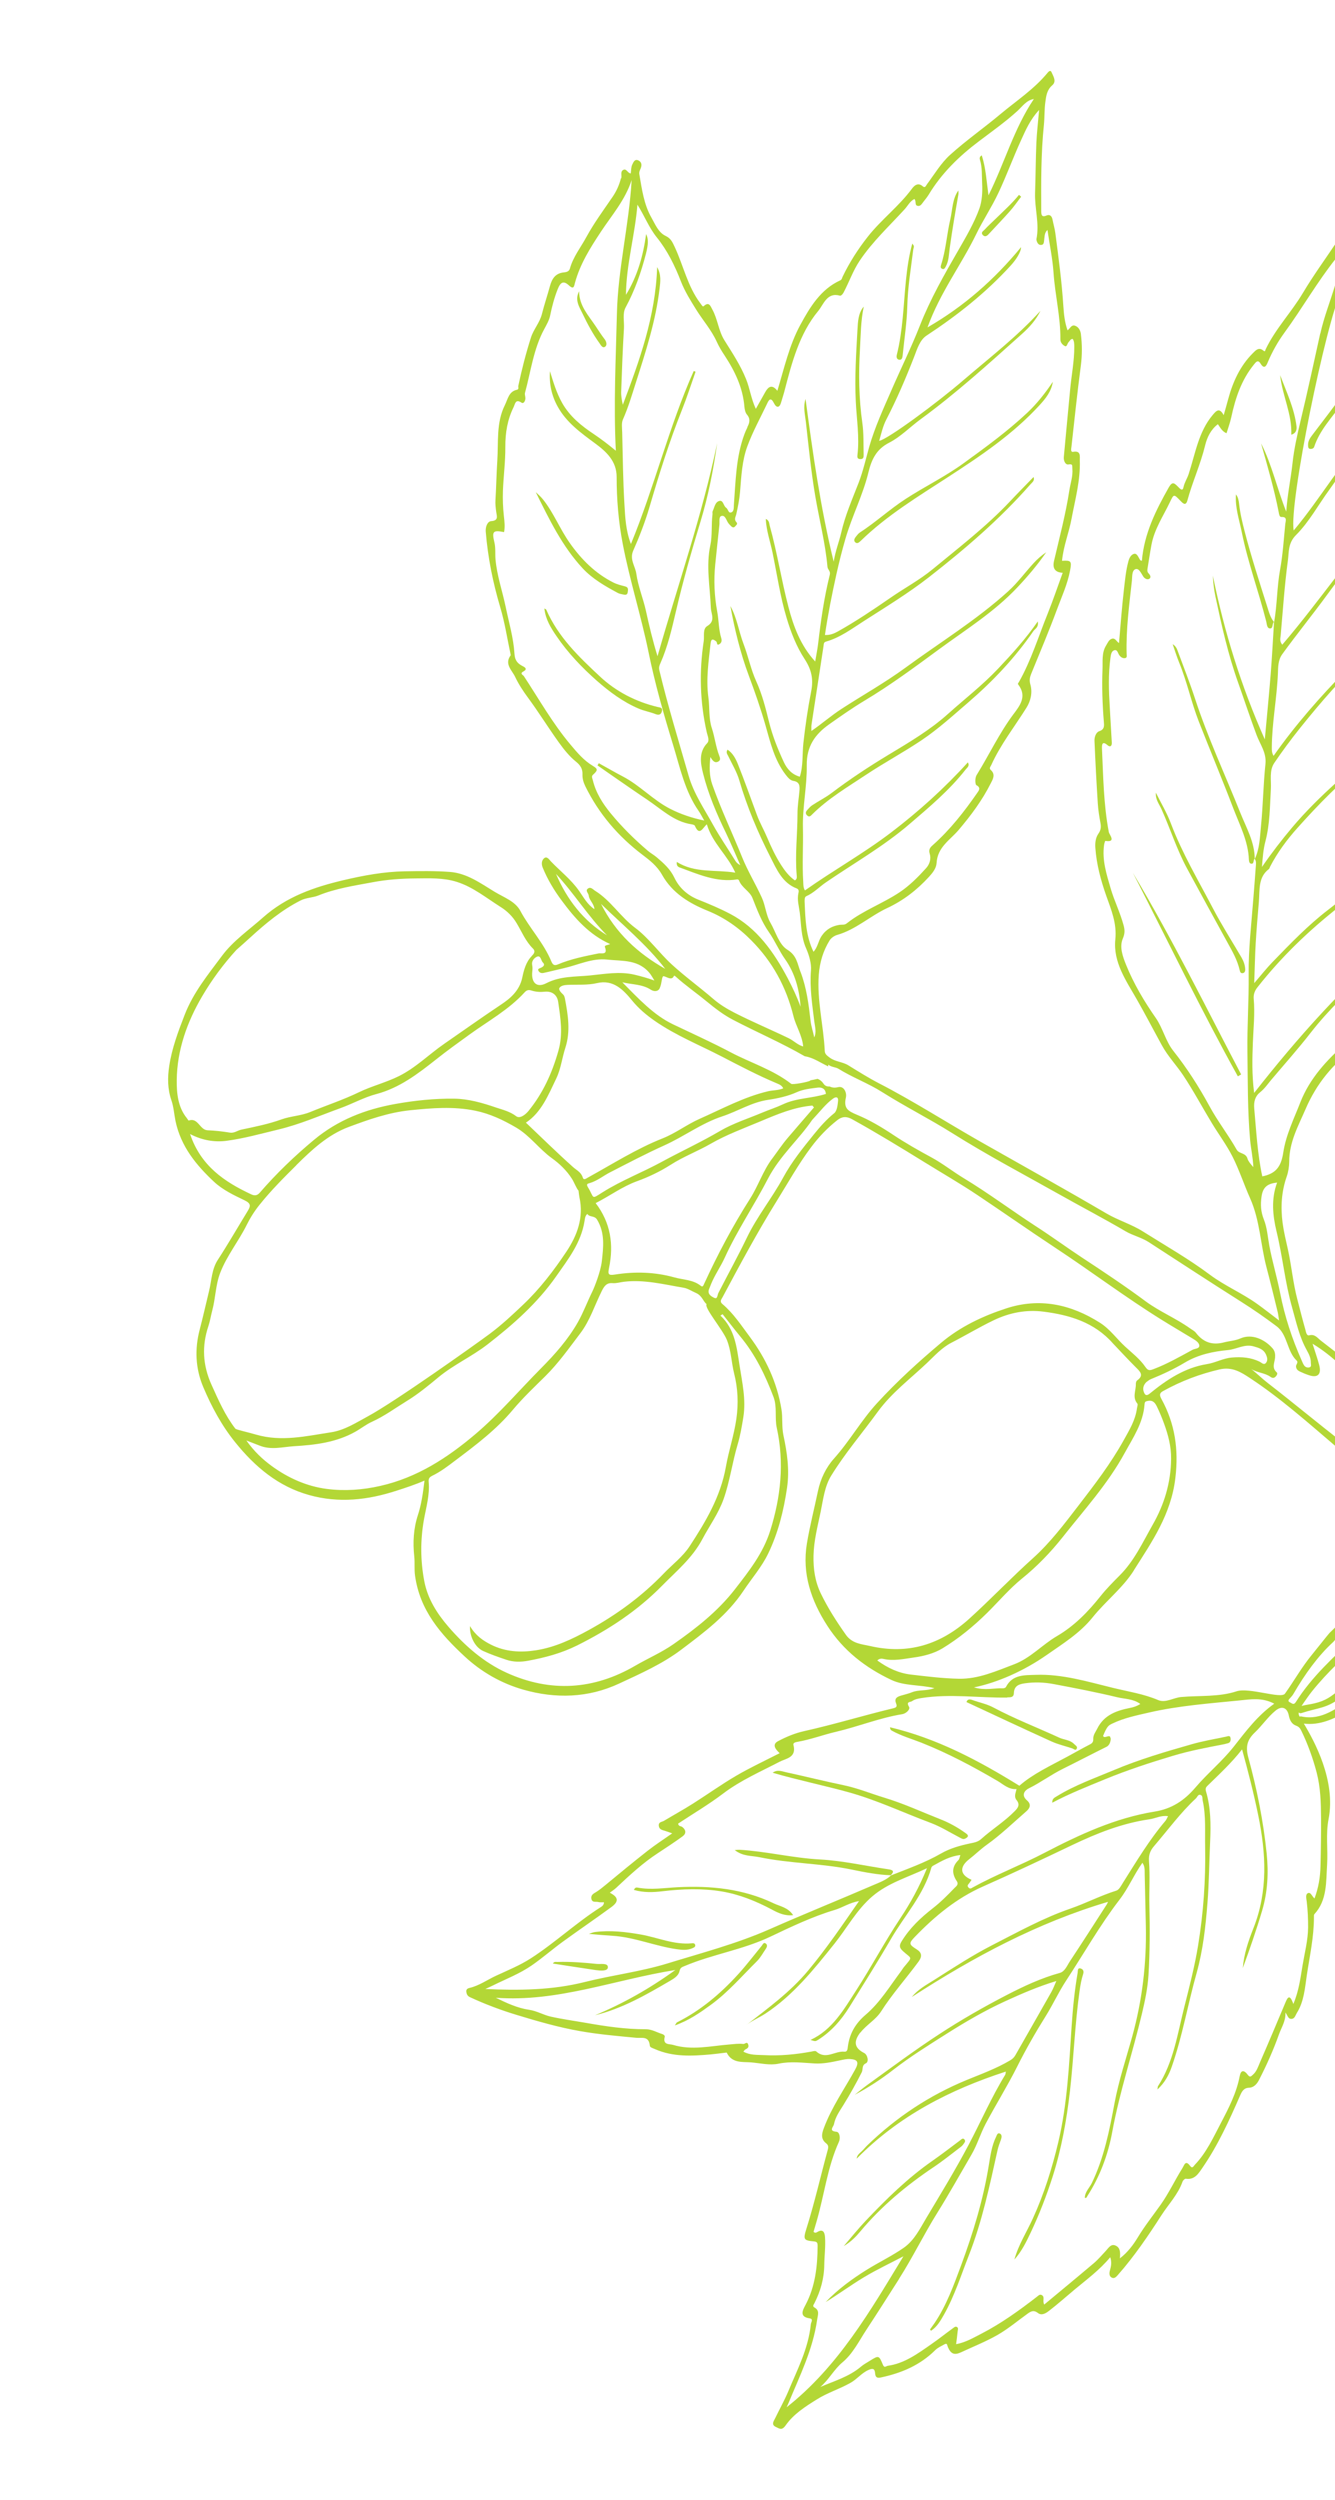 <svg width="117" height="219" viewBox="0 0 117 219" fill="none" xmlns="http://www.w3.org/2000/svg">
<path d="M54.42 15.615C54.269 16.216 54.019 16.761 53.672 17.266C52.888 18.412 52.061 19.535 51.394 20.754C50.902 21.666 50.234 22.489 49.947 23.526C49.872 23.8 49.602 23.843 49.411 23.861C48.684 23.933 48.372 24.406 48.193 25.074C47.971 25.891 47.697 26.696 47.491 27.515C47.298 28.274 46.763 28.834 46.528 29.579C46.086 30.967 45.726 32.377 45.424 33.802C45.401 33.921 45.507 34.1 45.296 34.143C44.597 34.288 44.508 34.956 44.245 35.488C43.481 37.022 43.689 38.716 43.584 40.357C43.509 41.497 43.494 42.636 43.423 43.775C43.399 44.139 43.44 44.482 43.489 44.838C43.541 45.215 43.709 45.602 43.052 45.646C42.704 45.671 42.539 46.165 42.571 46.566C42.753 48.818 43.194 51.013 43.84 53.187C44.247 54.554 44.463 55.986 44.762 57.388C44.177 58.17 44.873 58.703 45.153 59.3C45.455 59.94 45.842 60.523 46.262 61.095C47.211 62.38 48.056 63.753 48.992 65.051C49.428 65.657 49.912 66.259 50.48 66.716C50.886 67.04 51.068 67.367 51.048 67.84C51.036 68.218 51.144 68.548 51.295 68.865C52.487 71.291 54.177 73.254 56.285 74.855C56.934 75.349 57.582 75.839 58.026 76.63C58.933 78.237 60.4 79.117 62.032 79.781C63.466 80.36 64.736 81.244 65.851 82.375C67.69 84.228 68.901 86.426 69.541 89.014C69.756 89.888 70.305 90.682 70.39 91.663C69.893 91.522 69.548 91.145 69.13 90.943C67.544 90.178 65.914 89.498 64.346 88.693C63.706 88.364 63.078 87.986 62.508 87.493C61.312 86.464 60.03 85.535 58.867 84.47C57.757 83.453 56.856 82.158 55.665 81.27C54.383 80.315 53.533 78.886 52.181 78.042C51.975 77.917 51.79 77.658 51.545 77.817C51.252 78.01 51.58 78.233 51.598 78.448C51.643 78.868 52.06 79.143 52.098 79.637C51.462 79.219 51.147 78.591 50.756 78.041C50.057 77.044 49.112 76.31 48.285 75.456C48.151 75.318 47.935 74.94 47.667 75.191C47.463 75.384 47.433 75.692 47.571 76.016C47.998 77.051 48.562 77.988 49.228 78.881C50.385 80.443 51.642 81.872 53.477 82.693C53.26 82.789 52.952 82.786 53.018 82.962C53.291 83.685 52.681 83.466 52.46 83.51C51.248 83.757 50.039 83.989 48.894 84.474C48.617 84.591 48.461 84.551 48.322 84.216C47.65 82.589 46.426 81.321 45.6 79.778C45.153 78.94 44.144 78.598 43.336 78.106C42.1 77.356 40.912 76.483 39.428 76.372C38.105 76.274 36.778 76.297 35.452 76.319C33.631 76.352 31.853 76.684 30.104 77.095C27.56 77.695 25.117 78.526 23.047 80.366C21.821 81.455 20.445 82.394 19.459 83.717C18.25 85.346 16.947 86.918 16.182 88.895C15.614 90.358 15.065 91.817 14.831 93.376C14.68 94.368 14.677 95.38 15.024 96.382C15.22 96.952 15.258 97.582 15.38 98.186C15.848 100.423 17.202 102.059 18.752 103.509C19.514 104.223 20.506 104.693 21.451 105.145C22.011 105.416 21.968 105.653 21.71 106.069C20.837 107.497 19.999 108.95 19.088 110.354C18.55 111.18 18.549 112.15 18.328 113.055C18.049 114.195 17.797 115.34 17.498 116.478C17.064 118.136 17.114 119.837 17.81 121.486C18.541 123.218 19.423 124.855 20.596 126.309C22.349 128.49 24.392 130.201 27.087 130.952C29.71 131.684 32.239 131.39 34.759 130.57C35.552 130.314 36.346 130.058 37.203 129.686C37.072 130.763 36.936 131.757 36.627 132.699C36.239 133.889 36.172 135.101 36.306 136.328C36.368 136.896 36.293 137.452 36.376 138.026C36.803 141.069 38.628 143.143 40.704 145.072C42.204 146.469 43.953 147.45 45.847 147.994C48.692 148.807 51.543 148.731 54.261 147.465C56.136 146.593 58.051 145.746 59.713 144.491C61.705 142.988 63.726 141.491 65.167 139.326C65.888 138.243 66.751 137.265 67.328 136.072C68.201 134.258 68.685 132.321 68.977 130.313C69.205 128.75 68.984 127.23 68.659 125.713C68.5 124.959 68.612 124.198 68.486 123.433C68.092 121.053 67.111 118.974 65.707 117.086C64.964 116.092 64.279 115.036 63.322 114.231C63.042 113.999 63.219 113.822 63.327 113.62C64.854 110.767 66.382 107.918 68.087 105.174C69.067 103.596 69.969 101.975 71.084 100.488C71.754 99.592 72.511 98.8 73.377 98.119C73.782 97.796 74.182 97.756 74.683 98.037C76.837 99.228 78.937 100.512 81.035 101.807C82.58 102.763 84.157 103.671 85.673 104.684C87.927 106.191 90.151 107.75 92.407 109.241C95.59 111.333 98.643 113.642 101.879 115.647C102.761 116.194 103.658 116.717 104.544 117.258C104.784 117.403 105.091 117.598 105.108 117.856C105.124 118.145 104.732 118.116 104.523 118.226C103.405 118.832 102.297 119.468 101.102 119.921C100.767 120.048 100.619 120.08 100.384 119.736C99.907 119.039 99.228 118.518 98.618 117.959C97.87 117.274 97.281 116.419 96.408 115.866C93.809 114.211 91.061 113.663 88.185 114.604C86.135 115.271 84.152 116.209 82.486 117.611C80.517 119.266 78.607 120.999 76.845 122.924C75.461 124.438 74.456 126.234 73.094 127.754C72.398 128.53 71.91 129.525 71.683 130.618C71.364 132.146 70.973 133.655 70.717 135.197C70.279 137.841 71.086 140.195 72.501 142.394C73.914 144.588 75.852 146.074 78.118 147.146C79.277 147.69 80.537 147.544 81.895 147.865C81.169 148.135 80.512 147.986 79.924 148.227C79.614 148.355 79.275 148.426 78.95 148.525C78.573 148.639 78.367 148.791 78.535 149.209C78.659 149.511 78.511 149.574 78.283 149.63C75.664 150.258 73.09 151.051 70.459 151.634C69.676 151.81 68.904 152.13 68.192 152.508C67.629 152.806 67.967 153.226 68.33 153.563C67.033 154.226 65.74 154.827 64.508 155.547C63.214 156.305 61.986 157.186 60.714 157.991C59.884 158.515 59.03 158.985 58.187 159.49C58.011 159.594 57.705 159.576 57.736 159.915C57.766 160.248 58.026 160.29 58.267 160.362C58.441 160.415 58.611 160.478 58.913 160.586C58.136 161.131 57.419 161.593 56.749 162.119C55.503 163.097 54.282 164.102 53.062 165.112C52.794 165.332 52.534 165.546 52.239 165.729C52.033 165.854 51.771 165.974 51.825 166.303C51.893 166.687 52.224 166.539 52.439 166.6C52.585 166.642 52.75 166.618 52.934 166.622C52.924 166.842 52.804 166.952 52.684 167.026C50.524 168.391 48.642 170.171 46.495 171.55C45.546 172.157 44.49 172.585 43.468 173.06C42.692 173.417 41.99 173.933 41.141 174.126C40.979 174.165 40.84 174.248 40.869 174.467C40.898 174.686 40.969 174.835 41.207 174.943C42.543 175.561 43.916 176.077 45.317 176.5C47.127 177.049 48.944 177.575 50.814 177.904C52.46 178.195 54.108 178.334 55.764 178.493C56.239 178.538 56.878 178.305 56.951 179.189C56.963 179.338 57.217 179.402 57.395 179.48C58.99 180.186 60.632 180.092 62.284 179.949C62.709 179.909 63.13 179.85 63.558 179.8C63.602 179.792 63.683 179.778 63.692 179.797C64.158 180.741 65.074 180.588 65.809 180.645C66.615 180.71 67.443 180.928 68.251 180.757C69.295 180.54 70.343 180.682 71.391 180.74C72.148 180.783 72.885 180.625 73.621 180.468C73.908 180.407 74.207 180.332 74.499 180.353C75.202 180.395 75.287 180.651 74.939 181.287C74.009 182.98 72.89 184.557 72.205 186.395C72.016 186.897 71.914 187.354 72.404 187.736C72.594 187.884 72.618 188.042 72.548 188.294C71.918 190.607 71.387 192.95 70.668 195.237C70.374 196.176 70.44 196.242 71.37 196.332C71.637 196.357 71.654 196.506 71.656 196.714C71.646 198.525 71.448 200.282 70.593 201.894C70.348 202.355 70.018 202.93 70.966 203.069C71.314 203.122 71.074 203.42 71.059 203.589C70.851 205.707 69.886 207.538 69.097 209.431C68.756 210.247 68.317 211.019 67.934 211.818C67.811 212.074 67.557 212.38 68.011 212.586C68.313 212.72 68.518 212.924 68.854 212.441C69.546 211.452 70.563 210.807 71.577 210.172C72.523 209.576 73.583 209.257 74.548 208.709C75.108 208.396 75.504 207.861 76.102 207.593C76.483 207.421 76.662 207.451 76.695 207.889C76.729 208.326 76.977 208.297 77.268 208.23C79.031 207.848 80.642 207.164 81.967 205.849C82.19 205.627 82.495 205.499 82.775 205.34C83.022 205.197 83.008 205.424 83.069 205.574C83.334 206.195 83.643 206.312 84.243 206.033C85.311 205.535 86.41 205.099 87.433 204.515C88.338 203.994 89.155 203.311 90.008 202.695C90.311 202.474 90.567 202.293 90.964 202.598C91.309 202.865 91.693 202.598 91.973 202.381C92.728 201.798 93.438 201.161 94.173 200.55C95.241 199.661 96.361 198.841 97.302 197.713C97.46 198.186 97.365 198.542 97.265 198.904C97.209 199.117 97.209 199.367 97.408 199.483C97.642 199.624 97.801 199.46 97.971 199.268C99.4 197.647 100.619 195.855 101.793 194.029C102.419 193.057 103.238 192.223 103.638 191.093C103.678 190.981 103.843 190.822 103.93 190.837C104.717 190.963 105.067 190.337 105.41 189.838C106.743 187.901 107.724 185.749 108.669 183.583C108.838 183.194 108.995 182.879 109.474 182.866C109.869 182.853 110.148 182.553 110.322 182.22C110.998 180.915 111.601 179.562 112.098 178.169C112.313 177.568 112.696 177.014 112.655 176.281C112.843 176.503 112.873 176.863 113.2 176.836C113.484 176.812 113.538 176.505 113.662 176.305C114.281 175.324 114.361 174.157 114.525 173.043C114.779 171.35 115.155 169.671 115.154 167.935C115.152 167.842 115.144 167.713 115.195 167.662C116.322 166.439 116.211 164.842 116.308 163.323C116.39 162.004 116.183 160.644 116.434 159.352C117.098 155.943 115.17 152.48 114.271 150.971C116.973 151.319 119.691 148.712 121.568 147.043C123.089 145.687 124.513 144.234 126.242 143.159C127.489 142.384 128.696 141.715 129.494 140.457C129.955 140.338 130.305 140.547 130.791 141.102C132.287 142.812 133.578 144.683 134.915 146.526C135.548 147.404 136.281 148.207 136.879 149.107C138.416 151.409 140.241 153.488 141.557 155.971C142.2 157.181 142.946 158.331 143.436 159.631C143.586 160.026 143.812 160.403 143.777 160.853C143.697 161.821 144.841 163.005 146.082 162.611C147.515 162.158 148.747 161.297 149.528 159.943C149.983 159.152 149.924 158.156 149.994 157.236C150.005 157.078 149.874 156.84 149.742 156.744C148.708 156.01 148.265 154.833 147.657 153.788C146.698 152.139 145.654 150.547 144.606 148.955C143.79 147.719 142.974 146.482 142.072 145.318C140.669 143.519 139.244 141.739 137.705 140.063C137.187 139.498 136.761 138.833 136.298 138.217C135.207 136.774 134.014 135.427 132.737 134.168C132.436 133.873 132.441 133.648 132.553 133.33C133.227 131.458 134.069 129.66 134.744 127.793C135.691 125.173 136.853 122.666 138.111 120.225C139.68 117.187 140.736 113.922 142.11 110.798C143.185 108.359 144.102 105.843 145.084 103.358C145.162 103.157 145.393 102.891 145.108 102.744C144.808 102.589 144.632 102.886 144.529 103.144C143.114 106.677 141.309 110.007 139.756 113.465C138.395 116.498 136.7 119.329 135.327 122.348C134.186 124.857 132.805 127.251 131.583 129.727C131.339 130.219 130.954 130.627 130.702 131.131C130.595 131.343 130.382 131.595 130.062 131.245C129.185 130.28 128.279 129.346 127.372 128.408C126.691 127.705 126.151 126.878 125.508 126.137C124.339 124.791 122.975 123.679 121.754 122.4C120.753 121.352 119.603 120.499 118.502 119.584C117.604 118.837 116.67 118.137 115.753 117.42C115.465 117.194 115.231 116.829 114.743 116.963C114.501 117.027 114.453 116.645 114.398 116.446C114.149 115.578 113.933 114.703 113.703 113.827C113.319 112.372 113.191 110.872 112.866 109.407C112.694 108.64 112.51 107.885 112.406 107.106C112.227 105.714 112.306 104.375 112.77 103.052C112.909 102.657 112.987 102.147 112.987 101.761C112.983 100.036 113.787 98.615 114.416 97.157C115.363 94.95 116.83 93.129 118.775 91.781C119.446 91.317 120.01 90.747 120.523 90.113C121.008 89.521 121.26 88.736 121.04 88.06C120.74 87.154 121.302 86.689 121.674 86.211C122.378 85.314 123.236 84.556 124.04 83.75C124.895 82.888 125.476 81.22 124.698 80.003C124.554 79.778 124.565 79.646 124.661 79.431C125.202 78.208 125.768 77.007 126.535 75.91C127.105 75.094 127.214 74.121 126.97 73.111C126.957 73.04 126.948 72.932 126.91 72.913C125.69 72.311 126.713 71.561 126.837 70.97C127.085 69.747 127.661 68.633 128.251 67.542C128.639 66.821 128.601 66.051 128.349 65.277C128.344 65.252 128.349 65.22 128.336 65.206C127.408 64.537 128.065 63.768 128.244 63.1C128.66 61.535 128.755 59.922 128.997 58.33C129.092 57.718 128.192 56.486 127.563 56.437C126.672 56.371 126.797 55.734 126.938 55.27C127.367 53.864 127.052 52.486 126.866 51.106C126.782 50.469 126.273 50.591 125.898 50.663C125.336 50.763 125.114 50.688 125.111 49.979C125.104 48.322 124.621 46.698 124.616 45.025C124.613 44.566 124.331 44.377 123.919 44.627C123.382 44.953 123.279 44.736 123.176 44.16C122.837 42.202 122.857 40.227 122.77 38.261C122.756 37.961 122.835 37.566 122.558 37.407C122.188 37.197 122.063 37.693 121.754 37.853C121.434 37.06 121.232 36.235 121.103 35.398C120.873 33.942 120.799 32.464 120.449 31.029C120.382 30.765 120.46 30.396 120.142 30.281C119.817 30.162 119.703 30.552 119.447 30.728C118.724 28.875 118.329 26.99 118.341 25.022C118.347 23.806 118.145 22.616 117.875 21.433C117.831 21.243 117.829 21.009 117.527 20.984C117.285 20.965 117.202 21.115 117.101 21.269C116.12 22.732 115.083 24.153 114.185 25.663C113.169 27.367 111.784 28.793 110.92 30.6C110.874 30.702 110.895 30.849 110.721 30.708C110.314 30.374 110.056 30.681 109.794 30.941C108.686 32.051 108.05 33.437 107.637 34.966C107.518 35.414 107.389 35.86 107.246 36.365C106.878 35.69 106.615 35.946 106.28 36.35C105.034 37.828 104.756 39.75 104.174 41.523C104.045 41.916 103.808 42.256 103.72 42.683C103.636 43.1 103.372 42.761 103.233 42.624C102.926 42.319 102.749 42.137 102.435 42.688C101.299 44.695 100.277 46.733 100.076 49.116C99.926 49.111 99.905 49.021 99.856 48.941C99.737 48.744 99.628 48.44 99.373 48.516C99.119 48.593 98.978 48.858 98.896 49.154C98.664 49.994 98.594 50.856 98.493 51.714C98.318 53.236 98.208 54.763 98.07 56.326C97.865 56.212 97.749 55.867 97.46 55.945C97.176 56.021 97.076 56.321 96.933 56.55C96.54 57.188 96.653 57.935 96.624 58.633C96.563 60.157 96.618 61.691 96.741 63.218C96.766 63.526 96.826 63.891 96.347 64.044C96.065 64.131 95.905 64.545 95.921 64.886C95.998 66.708 96.094 68.532 96.21 70.352C96.246 70.941 96.34 71.524 96.447 72.099C96.51 72.453 96.478 72.719 96.264 73.023C96.027 73.363 95.966 73.801 95.996 74.25C96.098 75.713 96.475 77.106 96.959 78.48C97.39 79.701 97.892 80.874 97.747 82.292C97.546 84.284 98.692 85.894 99.63 87.537C100.387 88.862 101.091 90.218 101.826 91.558C102.349 92.518 103.105 93.301 103.701 94.196C104.596 95.543 105.365 96.987 106.208 98.375C106.806 99.363 107.503 100.293 108.024 101.321C108.615 102.493 109.025 103.761 109.562 104.964C110.421 106.886 110.47 109 110.995 111.003C111.341 112.302 111.653 113.608 111.975 114.912C112.026 115.116 112.045 115.332 112.099 115.661C111.404 115.133 110.808 114.661 110.188 114.218C108.856 113.261 107.333 112.625 106.027 111.648C104.149 110.246 102.133 109.104 100.17 107.868C99.158 107.23 98.006 106.893 96.964 106.285C93.311 104.146 89.615 102.093 85.936 100.006C82.953 98.311 80.06 96.448 77.015 94.879C76.101 94.405 75.224 93.852 74.343 93.31C73.83 92.995 73.212 93.011 72.707 92.632C72.484 92.463 72.292 92.335 72.282 92.056C72.178 89.827 71.588 87.632 71.758 85.38C71.841 84.286 72.147 83.272 72.71 82.368C72.85 82.15 73.119 81.961 73.37 81.891C74.995 81.429 76.253 80.24 77.752 79.54C79.159 78.883 80.359 77.959 81.419 76.801C81.743 76.446 82.055 76.056 82.082 75.592C82.161 74.196 83.275 73.57 84.01 72.704C85.089 71.432 86.075 70.114 86.83 68.613C86.999 68.276 87.279 67.845 86.836 67.449C86.664 67.292 86.801 67.169 86.873 67.015C87.7 65.194 88.92 63.652 89.967 61.979C90.322 61.41 90.508 60.667 90.301 59.953C90.198 59.596 90.25 59.331 90.374 59.022C91.141 57.144 91.935 55.276 92.638 53.372C93.054 52.25 93.56 51.164 93.783 49.961C93.933 49.163 93.886 49.067 93.077 49.122C93.194 47.855 93.676 46.69 93.905 45.465C94.224 43.771 94.69 42.097 94.635 40.339C94.623 39.997 94.763 39.445 94.052 39.577C93.802 39.622 93.886 39.288 93.903 39.129C94.167 36.767 94.411 34.402 94.722 32.052C94.847 31.112 94.845 30.179 94.728 29.245C94.69 28.95 94.529 28.634 94.213 28.529C93.907 28.427 93.795 28.744 93.561 28.937C93.311 28.231 93.237 27.509 93.193 26.817C93.055 24.678 92.771 22.554 92.492 20.429C92.441 20.031 92.321 19.64 92.245 19.242C92.187 18.913 91.995 18.755 91.714 18.878C91.272 19.071 91.26 18.781 91.255 18.48C91.243 15.958 91.23 13.436 91.489 10.928C91.555 10.27 91.523 9.592 91.615 8.935C91.684 8.406 91.753 7.872 92.214 7.477C92.623 7.128 92.311 6.683 92.15 6.31C92.073 6.131 91.919 6.242 91.826 6.357C90.635 7.811 89.087 8.817 87.678 9.996C86.223 11.215 84.664 12.301 83.257 13.574C82.475 14.282 81.903 15.249 81.258 16.115C81.142 16.272 81.083 16.501 80.872 16.32C80.454 15.951 80.122 16.26 79.93 16.519C78.778 18.08 77.231 19.232 76.042 20.748C75.192 21.827 74.458 22.975 73.855 24.219C73.793 24.345 73.785 24.493 73.642 24.555C71.934 25.334 70.998 26.877 70.127 28.482C69.167 30.254 68.732 32.24 68.128 34.231C67.672 33.65 67.35 33.848 67.074 34.33C66.813 34.788 66.553 35.252 66.241 35.813C65.822 34.913 65.718 34.019 65.382 33.197C64.893 31.981 64.175 30.904 63.494 29.815C62.966 28.971 62.9 27.96 62.431 27.11C62.269 26.811 62.141 26.401 61.695 26.798C61.588 26.89 61.578 26.835 61.356 26.535C60.267 25.081 59.897 23.28 59.148 21.667C58.948 21.244 58.815 20.887 58.322 20.656C57.71 20.369 57.424 19.654 57.089 19.056C56.425 17.892 56.26 16.575 56.033 15.276C55.994 15.058 56.086 14.906 56.155 14.737C56.264 14.457 56.244 14.205 55.966 14.062C55.626 13.883 55.508 14.222 55.409 14.422C55.304 14.639 55.319 14.918 55.278 15.191C55.013 15.181 54.907 14.725 54.618 14.886C54.343 15.04 54.51 15.364 54.449 15.61L54.42 15.615ZM65.502 37.437C65.406 37.621 65.322 37.818 65.248 38.014C64.501 40.004 64.476 42.125 64.318 44.219C64.3 44.477 64.344 44.809 64.066 44.889C63.829 44.958 63.813 44.585 63.645 44.479C63.392 44.316 63.398 43.788 63.046 43.877C62.666 43.971 62.617 44.449 62.457 44.78C62.421 44.854 62.456 44.968 62.443 45.064C62.329 45.955 62.437 46.895 62.256 47.746C61.859 49.585 62.231 51.391 62.297 53.21C62.316 53.791 62.738 54.377 61.986 54.835C61.569 55.087 61.742 55.697 61.675 56.158C61.268 58.832 61.341 61.5 61.944 64.156C62.013 64.462 62.212 64.855 61.973 65.1C61.224 65.886 61.397 66.856 61.611 67.72C62.066 69.548 62.807 71.283 63.629 72.972C64.06 73.86 64.433 74.779 64.88 75.784C64.605 75.635 64.512 75.506 64.422 75.36C63.779 74.317 63.078 73.305 62.484 72.232C61.714 70.836 60.798 69.508 60.348 67.935C59.469 64.869 58.529 61.819 57.786 58.712C57.729 58.472 57.783 58.301 57.872 58.108C58.521 56.652 58.882 55.08 59.242 53.535C59.859 50.896 60.598 48.303 61.383 45.717C62.069 43.467 62.522 41.159 62.854 38.816C61.53 45.174 59.397 51.26 57.626 57.479C57.209 56.14 56.901 54.828 56.614 53.524C56.371 52.414 55.922 51.368 55.767 50.248C55.673 49.582 55.157 49.001 55.497 48.231C56.045 46.991 56.538 45.72 56.925 44.404C57.764 41.538 58.656 38.688 59.761 35.92C60.201 34.819 60.564 33.681 60.96 32.562C60.907 32.54 60.853 32.518 60.8 32.496C58.626 37.374 57.355 42.638 55.294 47.652C54.837 46.451 54.792 45.306 54.726 44.186C54.599 42.081 54.582 39.977 54.529 37.869C54.522 37.495 54.451 37.07 54.588 36.753C55.063 35.688 55.391 34.571 55.744 33.46C56.601 30.778 57.474 28.098 57.807 25.259C57.873 24.684 57.97 24.083 57.594 23.394C57.444 27.765 56.034 31.609 54.585 35.455C54.496 35.064 54.425 34.67 54.441 34.281C54.505 32.44 54.574 30.602 54.683 28.762C54.718 28.151 54.538 27.474 54.825 26.938C55.632 25.449 56.189 23.868 56.611 22.223C56.824 21.387 56.836 20.921 56.626 20.5C56.369 22.428 55.848 24.211 54.86 25.826C54.884 23.146 55.654 20.589 55.864 17.924C56.472 18.884 56.867 19.93 57.562 20.792C58.492 21.945 59.139 23.264 59.681 24.659C60.019 25.527 60.526 26.334 61.019 27.127C61.604 28.066 62.343 28.899 62.806 29.912C63.003 30.346 63.243 30.747 63.501 31.134C64.405 32.506 65.106 33.956 65.242 35.642C65.264 35.873 65.323 36.149 65.461 36.312C65.793 36.702 65.691 37.043 65.494 37.417L65.502 37.437ZM73.623 81.001C72.951 81.1 72.419 81.377 72.006 81.983C71.711 82.416 71.664 82.987 71.295 83.366C70.622 81.989 70.586 80.53 70.521 79.082C70.515 78.879 70.486 78.577 70.665 78.498C71.329 78.208 71.814 77.673 72.399 77.276C74.855 75.597 77.438 74.131 79.716 72.176C81.451 70.688 83.206 69.223 84.637 67.393C84.758 67.236 85.002 67.103 84.825 66.775C82.754 69.058 80.512 71.074 78.113 72.905C75.696 74.749 73.05 76.222 70.546 77.993C70.393 77.749 70.409 77.506 70.397 77.273C70.293 75.685 70.408 74.1 70.369 72.517C70.323 70.674 70.733 68.874 70.705 67.049C70.678 65.364 71.435 64.322 72.656 63.452C73.683 62.727 74.707 62.007 75.783 61.362C78.053 60.003 80.184 58.424 82.322 56.854C84.662 55.138 87.139 53.602 89.167 51.446C90.078 50.481 90.931 49.473 91.693 48.373C91.289 48.643 90.923 48.958 90.599 49.313C89.846 50.131 89.181 51.047 88.364 51.787C85.569 54.319 82.368 56.277 79.347 58.489C77.555 59.8 75.627 60.878 73.771 62.08C72.863 62.664 72.048 63.383 71.11 64.03C71.116 63.784 71.096 63.615 71.123 63.459C71.474 61.165 71.83 58.875 72.176 56.581C72.2 56.41 72.183 56.256 72.391 56.198C73.62 55.854 74.644 55.082 75.705 54.403C77.638 53.162 79.604 51.966 81.418 50.553C84.577 48.087 87.636 45.471 90.314 42.418C90.458 42.251 90.704 42.103 90.582 41.781C89.874 42.512 89.175 43.215 88.495 43.941C86.428 46.13 84.056 47.945 81.754 49.847C80.585 50.811 79.247 51.519 78.01 52.381C76.516 53.414 75.004 54.429 73.42 55.316C73.085 55.501 72.733 55.642 72.297 55.62C72.565 53.805 72.916 52.042 73.304 50.294C73.536 49.256 73.794 48.225 74.09 47.207C74.663 45.217 75.626 43.377 76.115 41.355C76.39 40.226 76.818 39.342 77.92 38.78C78.917 38.274 79.741 37.413 80.663 36.737C83.8 34.447 86.685 31.831 89.583 29.234C90.216 28.667 90.797 28.027 91.186 27.227C89.128 29.497 86.72 31.335 84.426 33.308C82.145 35.274 77.82 38.47 77.052 38.617C77.236 37.979 77.37 37.34 77.677 36.748C78.6 34.962 79.392 33.115 80.124 31.233C80.384 30.571 80.606 29.785 81.206 29.392C83.886 27.631 86.393 25.656 88.586 23.253C89.039 22.755 89.485 22.086 89.487 21.648C87.131 24.503 84.493 26.829 81.287 28.678C82.394 25.613 84.245 23.213 85.563 20.495C86.156 19.279 86.912 18.148 87.488 16.924C88.206 15.409 88.782 13.82 89.479 12.298C89.886 11.407 90.273 10.488 91.069 9.632C90.977 10.707 90.868 11.597 90.829 12.491C90.767 13.957 90.765 15.422 90.714 16.892C90.668 18.245 91.111 19.59 90.832 20.949C90.822 21.003 90.899 21.438 91.19 21.454C91.526 21.472 91.48 21.188 91.518 20.957C91.562 20.704 91.52 20.409 91.8 20.14C91.99 21.431 92.246 22.647 92.33 23.868C92.461 25.832 92.954 27.757 92.933 29.732C92.932 30.035 93.155 30.225 93.335 30.318C93.51 30.406 93.54 30.073 93.663 29.957C93.769 29.854 93.827 29.677 94.018 29.69C94.157 29.916 94.148 30.142 94.152 30.386C94.154 31.653 93.901 32.882 93.787 34.133C93.602 36.106 93.412 38.074 93.232 40.046C93.204 40.364 93.379 40.73 93.639 40.683C94.052 40.609 93.959 40.809 93.983 41.055C94.041 41.717 93.815 42.315 93.719 42.948C93.397 45.039 92.856 47.075 92.377 49.122C92.224 49.764 92.449 50.136 93.135 50.17C92.694 51.376 92.292 52.574 91.824 53.736C91.007 55.754 90.369 57.855 89.292 59.752C89.247 59.833 89.169 59.868 89.246 59.969C90.031 61.002 89.369 61.825 88.827 62.547C87.58 64.214 86.692 66.109 85.601 67.873C85.404 68.189 85.487 68.738 85.563 68.771C86.02 68.998 85.758 69.284 85.64 69.456C84.499 71.104 83.265 72.675 81.778 73.999C81.56 74.194 81.349 74.377 81.481 74.782C81.627 75.241 81.459 75.719 81.164 76.043C80.459 76.82 79.719 77.568 78.849 78.15C77.35 79.153 75.63 79.751 74.208 80.881C74.017 81.035 73.823 80.981 73.634 81.004L73.623 81.001ZM115.706 29.21C115.141 31.777 114.585 34.343 113.973 36.898C113.687 38.106 113.412 39.319 113.277 40.568C113.123 41.988 112.816 43.383 112.729 44.817C111.923 42.833 111.489 40.73 110.52 38.833C111.085 40.834 111.669 42.826 112.068 44.872C112.094 45.019 112.133 45.293 112.296 45.285C112.846 45.25 112.671 45.636 112.643 45.896C112.509 47.234 112.427 48.584 112.186 49.905C111.91 51.424 111.934 52.979 111.664 54.498L111.658 54.468C111.562 56.013 111.481 57.566 111.359 59.111C111.211 60.957 111.027 62.794 110.848 64.766C108.763 60.089 107.295 55.334 106.296 50.422C106.319 51.054 106.399 51.671 106.527 52.274C107.067 54.806 107.631 57.329 108.503 59.771C109.049 61.306 109.559 62.858 110.13 64.388C110.433 65.2 111.009 65.921 110.904 66.92C110.715 68.727 110.693 70.556 110.513 72.362C110.417 73.328 110.398 74.332 109.973 75.237C110.129 75.47 110.067 75.737 110.052 75.985C109.993 76.882 109.915 77.782 109.846 78.676C109.677 80.902 109.408 83.124 109.433 85.357C109.459 87.616 109.293 89.862 109.324 92.125C109.363 94.71 109.331 97.292 109.563 99.874C109.634 100.633 109.806 101.379 109.844 102.228C109.592 101.96 109.382 101.674 109.337 101.504C109.188 100.947 108.604 101.093 108.379 100.695C107.64 99.387 106.709 98.207 105.991 96.875C105.067 95.178 104.024 93.554 102.826 92.042C102.159 91.201 101.91 90.051 101.303 89.179C100.275 87.703 99.363 86.176 98.687 84.503C98.395 83.783 98.097 82.944 98.4 82.223C98.595 81.755 98.587 81.459 98.462 81.012C98.161 79.908 97.653 78.893 97.334 77.803C96.976 76.573 96.578 75.34 96.76 74.025C96.776 73.892 96.848 73.655 96.873 73.655C97.859 73.808 97.224 73.118 97.178 72.887C96.716 70.46 96.69 68.004 96.576 65.552C96.561 65.19 96.62 64.882 97.068 65.276C97.286 65.467 97.455 65.359 97.439 65.049C97.383 64.005 97.321 62.963 97.259 61.92C97.172 60.486 97.125 59.05 97.319 57.628C97.352 57.372 97.394 57.047 97.641 56.961C97.931 56.857 97.964 57.211 98.094 57.386C98.226 57.566 98.412 57.694 98.631 57.639C98.797 57.594 98.739 57.407 98.738 57.266C98.678 55.117 98.966 53.001 99.199 50.879C99.238 50.517 99.18 49.969 99.517 49.852C99.821 49.746 100.011 50.228 100.205 50.512C100.319 50.674 100.557 50.814 100.73 50.695C100.919 50.562 100.793 50.355 100.654 50.213C100.544 50.097 100.543 49.956 100.567 49.811C100.686 49.112 100.783 48.406 100.917 47.709C101.174 46.334 101.947 45.211 102.528 43.991C102.875 43.261 102.871 43.267 103.424 43.836C103.631 44.05 103.913 44.38 104.061 43.843C104.505 42.21 105.214 40.675 105.615 39.024C105.792 38.293 106.12 37.624 106.736 37.155C106.952 37.471 107.119 37.796 107.493 37.948C107.637 37.474 107.806 37.027 107.912 36.538C108.269 34.864 108.808 33.26 109.896 31.93C110.063 31.723 110.24 31.467 110.471 31.843C110.815 32.407 110.993 32.011 111.114 31.718C111.505 30.793 112 29.917 112.571 29.137C114.135 26.997 115.457 24.665 117.106 22.608C117.366 23.146 117.365 23.782 117.03 24.911C116.601 26.349 116.041 27.747 115.716 29.208L115.706 29.21ZM110.632 103.057C110.203 101.095 110.104 99.094 109.923 97.103C109.869 96.492 109.998 96.02 110.446 95.664C110.829 95.361 111.1 94.958 111.407 94.591C112.567 93.216 113.763 91.881 114.87 90.458C116.458 88.418 118.322 86.678 120.191 84.937C121.021 84.163 121.882 83.42 122.421 82.349C117.834 86.311 113.779 90.799 109.912 95.733C109.708 94.085 109.75 92.706 109.802 91.325C109.851 90.039 109.991 88.762 109.875 87.474C109.844 87.104 109.973 86.768 110.196 86.488C112.284 83.832 114.683 81.527 117.309 79.463C118.389 78.614 119.473 77.758 120.402 76.732C121.355 75.676 122.305 74.625 123.356 73.671C123.904 73.177 124.469 72.67 124.776 71.942C124.16 72.443 123.573 72.965 123.017 73.523C120.891 75.659 118.809 77.85 116.415 79.68C114.632 81.041 113.071 82.675 111.502 84.29C110.995 84.813 110.542 85.394 109.921 86.115C109.969 84.797 109.987 83.699 110.051 82.608C110.123 81.396 110.225 80.189 110.328 78.981C110.413 77.954 110.248 76.836 111.212 76.117C111.261 76.082 111.269 75.992 111.303 75.929C111.949 74.677 112.786 73.552 113.7 72.529C115.555 70.457 117.49 68.469 119.671 66.756C121.244 65.521 122.612 64.036 124.021 62.606C124.504 62.114 124.932 61.563 125.401 61.02C125.214 61.001 125.116 61.008 125 61.139C122.6 63.882 119.779 66.132 117.103 68.554C115.751 69.775 114.442 71.062 113.253 72.468C112.319 73.578 111.431 74.727 110.6 75.939C110.656 75.168 110.711 74.418 110.903 73.684C111.297 72.191 111.29 70.648 111.379 69.115C111.425 68.34 111.221 67.5 111.681 66.824C112.377 65.797 113.117 64.8 113.888 63.833C115.736 61.527 117.657 59.297 119.836 57.313C121.241 56.035 122.546 54.64 123.982 53.393C124.416 53.013 125.004 52.69 125.102 51.905C120.285 56.383 115.459 60.753 111.616 66.209C111.445 65.916 111.464 65.689 111.462 65.455C111.478 63.288 111.904 61.167 111.996 59.008C112.018 58.435 112.003 57.822 112.373 57.308C113.66 55.53 115.045 53.833 116.338 52.059C118.028 49.734 119.875 47.533 121.652 45.276C121.765 45.131 121.992 45.012 121.827 44.724C118.46 48.453 115.64 52.658 112.378 56.473C112.122 56.148 112.218 55.907 112.237 55.679C112.432 53.485 112.575 51.28 112.871 49.099C112.972 48.356 112.868 47.577 113.589 46.859C114.727 45.723 115.537 44.223 116.506 42.892C117.554 41.449 118.487 39.911 119.632 38.539C119.816 38.318 120.183 38.232 120.145 37.764C117.563 40.383 115.763 43.624 113.38 46.464C112.954 44.078 116.209 28.244 117.573 25.425C117.696 26.169 117.805 26.838 117.914 27.502C118.124 28.82 118.743 30.04 118.841 31.368C118.872 31.79 119.142 31.779 119.317 31.951C119.631 32.265 119.602 31.681 119.818 31.726C120.199 32.915 120.086 34.176 120.443 35.369C120.731 36.346 121.024 37.352 121.063 38.351C121.086 38.921 121.378 39.088 121.662 39.147C122.002 39.217 122.046 39.324 122.082 39.635C122.292 41.486 122.199 43.359 122.678 45.182C122.804 45.666 123.252 45.815 123.49 45.674C123.908 45.427 123.853 45.729 123.877 45.923C124.065 47.423 124.389 48.908 124.403 50.434C124.411 51.371 124.73 51.601 125.643 51.428C126.028 51.36 126.148 51.479 126.25 51.857C126.65 53.319 126.396 54.762 126.113 56.158C125.967 56.872 126.375 56.873 126.664 57.103C126.739 57.162 126.888 57.105 126.998 57.111C127.88 57.157 128.202 57.486 128.194 58.389C128.189 59.814 127.92 61.197 127.593 62.569C127.409 63.348 127.162 64.106 126.957 64.878C126.784 65.551 126.969 65.81 127.618 65.798C127.801 65.797 127.769 65.949 127.807 66.025C127.934 66.29 127.807 66.526 127.727 66.775C127.486 67.486 127.082 68.11 126.809 68.811C126.41 69.831 126.189 70.929 125.615 71.887C125.37 72.295 125.112 72.884 125.729 73.254C126.545 73.734 126.584 73.873 126.261 74.786C125.992 75.538 125.392 76.041 125.083 76.758C124.691 77.678 124.324 78.625 123.808 79.463C123.477 80.002 123.714 80.387 124.011 80.574C124.379 80.801 124.396 81.037 124.382 81.379C124.358 82.218 123.856 82.771 123.346 83.31C122.16 84.565 120.931 85.775 120.008 87.279C119.749 87.696 119.915 88.177 120.15 88.219C120.581 88.293 120.351 88.538 120.354 88.668C120.356 88.98 120.188 89.24 120.02 89.494C119.47 90.332 118.612 90.788 117.896 91.421C116.28 92.856 114.787 94.447 113.958 96.566C113.399 98.001 112.704 99.392 112.466 100.952C112.273 102.238 111.779 102.811 110.61 103.045L110.632 103.057ZM114.537 118.288C114.719 118.61 114.891 118.96 114.882 119.358C114.879 119.51 114.972 119.723 114.743 119.774C114.585 119.808 114.413 119.76 114.308 119.617C114.21 119.488 114.152 119.327 114.085 119.177C113.24 117.273 112.593 115.318 112.19 113.251C111.919 111.866 111.502 110.501 111.242 109.102C111.101 108.335 111.054 107.545 110.765 106.814C110.503 106.152 110.458 105.534 110.562 104.811C110.681 103.977 111.079 103.671 111.927 103.583C111.386 105.035 111.548 106.498 111.874 107.853C112.412 110.067 112.618 112.335 113.243 114.534C113.605 115.815 113.876 117.112 114.537 118.283L114.537 118.288ZM139.067 116.451C139.437 115.77 139.53 114.929 140.132 114.379C139.752 115.057 139.762 115.952 139.067 116.451ZM131.957 133.16C131.686 133.198 131.388 132.865 131.295 132.621C131.194 132.363 130.716 132.213 130.956 131.889C132.297 130.054 133.12 127.905 134.201 125.918C135.174 124.133 136.166 122.35 136.934 120.445C137.507 119.034 138.486 117.869 139.059 116.463C139.1 116.664 139.12 116.833 139.016 117.055C137.622 120.015 136.206 122.964 134.894 125.961C133.962 128.088 133.194 130.296 132.343 132.46C132.241 132.718 132.205 133.132 131.958 133.165L131.957 133.16ZM145.869 159.025C146.535 158.468 147.137 157.641 148.107 157.317C148.73 157.107 149.238 157.366 149.282 157.978C149.319 158.52 149.306 159.085 148.991 159.548C148.205 160.71 147.155 161.528 145.856 161.958C145.463 162.091 145.029 161.97 144.744 161.598C144.441 161.204 144.627 160.826 144.849 160.484C145.153 160.018 145.486 159.573 145.869 159.025V159.025ZM114.06 150.347C113.998 150.332 113.95 150.345 113.904 150.364C113.867 150.292 113.836 150.235 113.832 150.21C113.819 150.223 113.811 150.094 113.813 149.994C113.878 150.051 113.963 150.082 114.066 150.048C115.492 149.58 116.342 149.643 117.558 148.639C118.735 147.662 119.866 146.631 121.049 145.664C123.194 143.911 125.853 142.868 127.599 140.659C127.615 140.635 127.621 140.613 127.632 140.591C127.923 140.554 128.104 140.538 128.095 140.544C128.173 140.51 128.25 140.47 128.306 140.449C128.479 140.387 128.665 140.37 128.846 140.385C127.892 141.691 126.376 142.295 125.075 143.21C124.079 143.915 123.177 144.759 122.277 145.592C121.097 146.683 119.894 147.706 118.59 148.632C117.228 149.6 115.816 150.727 114.06 150.347V150.347ZM99.368 137.549C100.942 135.068 102.636 132.654 103.01 129.458C103.307 126.944 102.978 124.708 101.793 122.546C101.581 122.161 101.637 122.005 101.954 121.834C103.513 120.972 105.136 120.355 106.881 119.95C107.986 119.69 108.777 120.201 109.508 120.681C112.206 122.448 114.639 124.622 117.108 126.722C118.799 128.162 120.463 129.644 122.134 131.109C123.857 132.617 125.182 134.477 126.775 136.091C127.103 136.424 127.341 136.846 127.606 137.242C127.959 137.779 127.863 138.103 127.282 138.269C126.328 138.544 125.349 138.729 124.407 139.043C122.021 139.833 119.792 141.007 117.549 142.126C117.402 142.22 117.258 142.33 117.115 142.449C116.943 142.626 116.54 143.01 116.515 143.036C116.398 143.161 115.219 144.649 114.982 144.936C114.096 146.007 113.419 147.222 112.612 148.352C112.27 148.83 109.472 147.78 108.375 148.142C106.828 148.653 105.133 148.501 103.51 148.644C102.831 148.708 102.151 149.183 101.507 148.912C100.224 148.369 98.877 148.166 97.549 147.844C95.312 147.299 93.08 146.612 90.767 146.701C89.821 146.739 88.732 146.646 88.158 147.771C88.125 147.834 87.999 147.883 87.915 147.882C87.129 147.845 86.34 148.095 85.359 147.8C87.428 147.38 89.742 146.352 91.738 144.958C93.154 143.965 94.632 143.066 95.762 141.66C96.908 140.235 98.406 139.087 99.374 137.553L99.368 137.549ZM97.322 152.25C97.308 151.898 96.963 152.189 96.767 152.146C96.73 152.136 96.702 152.089 96.672 152.058C97.031 151.175 97.165 151.12 97.499 150.962C98.524 150.471 99.64 150.246 100.747 149.992C103.337 149.4 105.979 149.211 108.617 148.944C109.617 148.844 110.597 148.659 111.676 149.228C110.2 150.278 109.18 151.654 108.123 152.995C107.102 154.288 105.823 155.329 104.76 156.578C103.782 157.722 102.689 158.438 101.188 158.68C97.742 159.236 94.597 160.699 91.508 162.308C89.455 163.378 87.289 164.202 85.254 165.321C85.141 165.383 85.036 165.49 84.891 165.344C84.703 165.153 84.874 165.055 84.961 164.93C85.02 164.841 85.083 164.752 85.15 164.656C83.99 164.159 84.198 163.434 84.912 162.873C85.453 162.454 85.947 161.964 86.498 161.574C87.73 160.692 88.814 159.638 89.957 158.647C90.262 158.379 90.406 158.046 90.007 157.7C89.467 157.233 89.805 156.818 90.18 156.636C91.202 156.131 92.117 155.446 93.135 154.941C94.416 154.306 95.688 153.642 96.97 153.006C97.289 152.85 97.348 152.454 97.343 152.257L97.322 152.25ZM128.229 138.565C128.453 138.457 128.704 138.418 128.813 138.81C128.904 139.149 128.926 139.416 128.55 139.535C128.118 139.669 127.688 139.793 127.253 139.917C126.109 140.236 124.895 140.082 123.758 140.415C121.862 140.977 120.177 141.992 118.744 143.369C116.895 145.143 114.967 146.858 113.567 149.084C113.373 149.39 113.211 149.179 113.056 149.112C112.807 149 112.96 148.853 113.068 148.735C113.176 148.616 113.281 148.509 113.363 148.359C114.367 146.636 115.516 145.034 116.853 143.815C117.392 143.218 117.765 142.667 118.395 142.471C119.03 142.275 119.611 141.968 120.192 141.661C121.612 140.907 123.027 140.159 124.585 139.736C125.816 139.402 127.069 139.132 128.229 138.565ZM119.55 143.548C120.643 142.576 121.909 141.908 123.269 141.436C124.2 141.113 125.698 140.857 126.777 140.701C125.087 142.551 122.666 143.567 120.73 145.153C119.617 146.066 118.548 147.033 117.446 147.954C116.681 148.591 116.197 148.97 115.182 149.203C114.805 149.291 114.439 149.325 114.07 149.427C114.343 149.008 114.76 148.428 114.975 148.155C116.344 146.451 117.935 144.989 119.551 143.553L119.55 143.548ZM78.79 199.609C79.985 197.738 80.965 195.717 82.143 193.828C83.189 192.15 84.156 190.418 85.152 188.708C85.642 187.864 85.926 186.891 86.382 186.027C87.278 184.339 88.286 182.726 89.147 181.013C89.913 179.489 90.762 178.008 91.662 176.57C92.287 175.567 92.783 174.477 93.432 173.491C94.989 171.117 96.398 168.628 98.127 166.38C98.892 165.383 99.383 164.206 100.12 163.162C100.369 163.503 100.31 163.869 100.322 164.211C100.36 165.706 100.388 167.203 100.422 168.699C100.49 171.982 100.108 175.185 99.24 178.338C98.7 180.291 98.054 182.211 97.677 184.218C97.231 186.618 96.754 189.013 95.687 191.216C95.479 191.639 95.088 191.98 95.073 192.504C95.221 192.556 95.237 192.454 95.283 192.378C96.384 190.67 97.106 188.758 97.474 186.757C98.123 183.215 99.263 179.831 100.087 176.351C100.349 175.257 100.581 174.136 100.653 173.007C100.777 170.972 100.779 168.922 100.732 166.875C100.702 165.593 100.796 164.309 100.698 163.033C100.652 162.441 100.828 162.066 101.153 161.69C102.358 160.286 103.455 158.781 104.809 157.523C104.933 157.407 104.999 157.14 105.216 157.216C105.428 157.288 105.364 157.544 105.405 157.719C105.7 159.065 105.589 160.425 105.618 161.786C105.672 164.676 105.467 167.539 105.008 170.369C104.712 172.19 104.251 173.977 103.8 175.763C103.194 178.155 102.847 180.637 101.483 182.736C101.456 182.778 101.464 182.849 101.44 183.02C102.083 182.421 102.445 181.751 102.696 181.018C103.63 178.343 104.11 175.525 104.879 172.791C105.43 170.815 105.657 168.772 105.821 166.709C105.966 164.905 105.972 163.1 106.057 161.296C106.124 159.829 106.12 158.333 105.691 156.897C105.617 156.654 105.705 156.534 105.828 156.413C106.855 155.406 107.918 154.435 108.855 153.23C109.392 155.189 109.876 157.069 110.266 158.976C110.961 162.346 111.137 165.647 109.846 168.907C109.411 170.002 109.017 171.162 108.918 172.389C109.53 170.726 110.107 169.059 110.613 167.357C111.103 165.705 111.183 164.038 111.011 162.348C110.722 159.505 110.158 156.7 109.405 153.951C109.133 152.951 109.331 152.363 109.984 151.741C110.617 151.138 111.109 150.393 111.785 149.839C112.348 149.374 112.821 149.577 112.955 150.278C113.028 150.656 113.201 151.016 113.593 151.155C113.806 151.232 113.933 151.36 114.035 151.571C114.612 152.746 115.055 153.982 115.39 155.247C115.733 156.557 115.768 157.896 115.777 159.256C115.783 160.657 115.764 162.053 115.729 163.447C115.708 164.415 115.554 165.361 115.203 166.289C114.969 166.091 114.873 165.691 114.61 165.831C114.393 165.948 114.492 166.311 114.523 166.567C114.612 167.317 114.646 168.067 114.643 168.829C114.63 169.953 114.347 171.01 114.167 172.09C113.978 173.203 113.849 174.348 113.35 175.532C113.025 174.599 112.837 174.966 112.643 175.433C111.911 177.175 111.178 178.917 110.424 180.647C110.259 181.026 110.131 181.451 109.803 181.728C109.669 181.841 109.565 182.01 109.37 181.753C109.019 181.284 108.754 181.305 108.651 181.84C108.366 183.33 107.69 184.639 107.009 185.939C106.338 187.217 105.732 188.555 104.723 189.606C104.609 189.72 104.509 189.994 104.306 189.717C103.89 189.165 103.804 189.629 103.622 189.917C102.961 190.973 102.434 192.11 101.711 193.126C101.045 194.063 100.327 194.968 99.725 195.962C99.318 196.634 98.837 197.278 98.148 197.813C98.19 197.32 98.195 196.902 97.802 196.706C97.372 196.491 97.16 196.894 96.914 197.157C96.572 197.52 96.249 197.906 95.869 198.229C94.442 199.438 92.996 200.629 91.517 201.858C91.332 201.515 91.608 201.2 91.305 201.03C91.127 200.926 90.996 201.08 90.879 201.173C89.334 202.367 87.755 203.508 86.028 204.4C85.322 204.761 84.627 205.177 83.795 205.33C83.846 204.914 83.897 204.561 83.929 204.211C83.941 204.084 84.019 203.913 83.87 203.825C83.725 203.736 83.605 203.873 83.499 203.944C82.87 204.4 82.257 204.89 81.617 205.332C80.437 206.153 79.271 207.018 77.803 207.222C77.662 207.242 77.511 207.451 77.38 207.136C77.032 206.295 77.013 206.299 76.235 206.782C75.967 206.949 75.682 207.104 75.441 207.309C74.401 208.188 73.119 208.547 71.894 209.078C72.644 208.444 73.089 207.541 73.837 206.917C74.757 206.148 75.282 205.053 75.934 204.061C76.903 202.59 77.848 201.097 78.795 199.614L78.79 199.609ZM75.407 178.038C75.947 177.337 76.747 176.923 77.225 176.175C78.211 174.633 79.425 173.285 80.504 171.815C80.827 171.372 80.801 171.032 80.338 170.745C79.668 170.327 79.624 170.22 80.178 169.652C81.93 167.838 83.838 166.262 86.148 165.24C88.771 164.079 91.368 162.855 93.957 161.616C96.13 160.577 98.351 159.696 100.732 159.355C101.26 159.282 101.749 158.986 102.366 159.08C102.277 159.247 102.227 159.386 102.145 159.484C100.729 161.145 99.605 163.029 98.436 164.881C98.265 165.151 98.084 165.527 97.835 165.603C96.461 166.03 95.181 166.702 93.82 167.174C91.415 167.999 89.189 169.24 86.928 170.394C85.181 171.29 83.537 172.37 81.877 173.422C81.19 173.857 80.46 174.243 79.91 174.92C85.314 171.422 90.933 168.413 97.106 166.583C97.077 166.645 97.048 166.734 97.001 166.805C95.928 168.472 94.86 170.138 93.765 171.794C93.514 172.172 93.338 172.683 92.874 172.813C91.246 173.26 89.725 173.974 88.229 174.746C86.202 175.796 84.224 176.925 82.308 178.18C80.151 179.586 78.082 181.128 75.989 182.638C75.615 182.908 75.266 183.205 74.904 183.489C76.092 182.854 77.214 182.133 78.269 181.309C79.786 180.131 81.413 179.121 83.019 178.105C84.648 177.074 86.326 176.102 88.088 175.293C89.539 174.628 90.99 173.999 92.578 173.518C92.414 173.881 92.305 174.187 92.151 174.465C91.105 176.315 90.044 178.162 88.993 180.008C88.876 180.211 88.74 180.345 88.525 180.472C87.317 181.188 86.006 181.661 84.725 182.187C81.469 183.528 78.577 185.436 76.019 187.905C75.841 188.078 75.684 188.283 75.496 188.457C75.323 188.624 75.101 188.773 75.081 189.079C78.785 185.321 83.268 183.036 88.153 181.451C88.13 181.57 88.133 181.673 88.087 181.749C86.884 183.716 85.958 185.847 84.882 187.885C83.734 190.056 82.454 192.146 81.2 194.247C80.63 195.198 80.143 196.229 79.203 196.887C78.169 197.603 77.044 198.142 75.98 198.801C74.675 199.613 73.436 200.517 72.36 201.642C73.498 200.949 74.572 200.152 75.712 199.47C76.832 198.795 78.019 198.24 79.177 197.632C76.263 202.422 73.47 207.285 68.939 210.856C69.035 210.646 69.076 210.566 69.106 210.488C70.087 208.107 71.245 205.799 71.616 203.177C71.673 202.771 71.861 202.377 71.371 202.11C71.173 201.999 71.332 201.835 71.372 201.75C71.904 200.696 72.225 199.601 72.24 198.378C72.251 197.573 72.361 196.771 72.306 195.962C72.277 195.518 72.121 195.202 71.62 195.51C71.518 195.576 71.418 195.599 71.299 195.489C71.383 195.208 71.47 194.917 71.552 194.626C72.238 192.292 72.509 189.829 73.526 187.598C73.672 187.275 73.588 186.748 73.311 186.724C72.585 186.661 73.049 186.286 73.089 186.065C73.213 185.422 73.589 184.912 73.92 184.373C74.494 183.447 75.029 182.491 75.525 181.511C75.653 181.258 75.505 180.899 75.886 180.727C76.171 180.598 76.041 179.98 75.736 179.825C74.862 179.381 74.787 178.821 75.403 178.018L75.407 178.038ZM43.463 174.985C48.851 175.386 53.85 173.405 59.189 172.553C56.897 174.207 54.596 175.499 52.146 176.519C54.515 175.941 56.61 174.738 58.691 173.523C59.046 173.313 59.457 173.084 59.55 172.66C59.622 172.335 59.77 172.303 60.005 172.204C62.448 171.174 65.09 170.787 67.515 169.635C69.341 168.767 71.199 167.878 73.15 167.295C73.843 167.088 74.46 166.65 75.285 166.518C73.804 168.655 72.416 170.696 70.833 172.595C69.238 174.511 67.275 175.92 65.348 177.421C65.886 176.986 66.518 176.743 67.083 176.371C69.509 174.776 71.32 172.513 73.131 170.251C74.239 168.864 75.09 167.262 76.461 166.095C77.837 164.927 79.496 164.459 81.241 163.637C80.552 165.319 79.785 166.697 78.92 167.999C77.553 170.052 76.39 172.241 75.051 174.315C73.943 176.035 72.954 177.786 71.034 178.681C71.46 178.814 71.461 178.819 71.706 178.666C72.849 177.946 73.732 176.939 74.449 175.783C75.676 173.807 76.923 171.838 78.093 169.82C79.293 167.755 80.958 165.977 81.631 163.573C81.653 163.501 81.741 163.438 81.814 163.399C82.55 162.992 83.28 162.575 84.168 162.485C84.101 162.668 84.087 162.838 83.998 162.927C83.424 163.493 83.403 164.102 83.85 164.768C84.046 165.062 83.81 165.213 83.658 165.365C83.051 165.995 82.437 166.616 81.748 167.15C80.697 167.969 79.732 168.876 79.017 170.046C78.794 170.41 78.809 170.61 79.158 170.923C79.91 171.603 80.013 171.345 79.228 172.288C79.137 172.393 79.071 172.524 78.986 172.633C77.996 173.957 77.126 175.4 75.872 176.469C74.997 177.214 74.463 178.086 74.308 179.251C74.278 179.449 74.29 179.739 73.992 179.708C73.174 179.63 72.361 180.448 71.53 179.683C71.459 179.617 71.264 179.668 71.135 179.696C69.751 179.953 68.351 180.088 66.947 180.01C66.37 179.977 65.745 180.036 65.15 179.704C65.232 179.611 65.265 179.543 65.315 179.518C65.489 179.435 65.656 179.343 65.577 179.096C65.474 178.765 65.287 179.054 65.139 179.033C64.728 178.981 64.328 179.047 63.921 179.078C62.276 179.21 60.635 179.611 58.983 179.113C58.657 179.015 58.074 179.14 58.257 178.413C58.291 178.293 58.145 178.199 58.039 178.165C57.561 178.016 57.125 177.744 56.604 177.743C54.808 177.75 53.038 177.482 51.27 177.171C50.265 176.995 49.253 176.858 48.255 176.634C47.619 176.492 47.054 176.139 46.377 176.04C45.368 175.897 44.41 175.452 43.453 174.986L43.463 174.985ZM88.274 148.673C88.571 148.667 88.844 148.697 88.857 148.293C88.879 147.611 89.391 147.504 89.847 147.439C90.675 147.322 91.519 147.354 92.346 147.51C94.206 147.861 96.067 148.218 97.908 148.662C98.573 148.825 99.311 148.787 99.94 149.254C99.631 149.445 99.35 149.537 99.038 149.597C97.868 149.832 96.758 150.202 96.157 151.425C96.01 151.717 95.793 151.975 95.813 152.336C95.821 152.549 95.744 152.677 95.549 152.78C94.862 153.132 94.191 153.517 93.512 153.883C92.04 154.678 90.517 155.382 89.337 156.416C85.748 154.193 82.093 152.262 77.998 151.292C78.019 151.492 78.072 151.54 78.165 151.591C78.993 152.054 79.896 152.305 80.767 152.65C83.07 153.564 85.263 154.728 87.413 155.987C87.923 156.282 88.396 156.766 89.09 156.705C89.02 157.036 88.844 157.359 89.087 157.665C89.412 158.066 89.236 158.332 88.942 158.63C88.035 159.558 86.938 160.228 85.984 161.087C85.706 161.339 85.373 161.394 85.009 161.469C84.134 161.656 83.277 161.887 82.462 162.356C81.07 163.156 79.552 163.688 78.063 164.276L78.087 164.272C77.641 164.691 77.07 164.886 76.54 165.116C73.502 166.429 70.426 167.666 67.398 169.004C64.52 170.267 61.494 171.057 58.515 171.974C56.153 172.702 53.654 173.002 51.236 173.61C48.432 174.313 45.546 174.358 42.532 174.217C42.821 174.082 43.02 174 43.211 173.903C44.347 173.341 45.541 172.883 46.593 172.158C47.531 171.511 48.393 170.753 49.316 170.082C50.731 169.053 52.18 168.07 53.589 167.037C54.252 166.548 54.199 166.172 53.445 165.785C53.637 165.636 53.83 165.518 53.996 165.363C55.166 164.268 56.336 163.173 57.68 162.303C58.405 161.829 59.129 161.351 59.832 160.84C60.157 160.599 60.125 160.282 59.796 160.027C59.681 159.938 59.467 159.992 59.431 159.732C60.745 158.862 62.116 158.055 63.375 157.1C64.915 155.934 66.653 155.186 68.334 154.308C68.879 154.023 69.836 153.962 69.535 152.832C69.486 152.642 69.761 152.593 69.886 152.571C71.051 152.368 72.157 151.947 73.302 151.681C75.241 151.225 77.101 150.466 79.075 150.146C79.417 150.09 79.798 149.72 79.67 149.503C79.376 149.023 79.793 149.105 79.929 149.008C80.171 148.834 80.465 148.782 80.764 148.734C83.261 148.341 85.777 148.727 88.283 148.693L88.274 148.673ZM76.887 145.446C77.049 145.271 77.257 145.265 77.407 145.301C78.319 145.514 79.205 145.304 80.091 145.182C80.969 145.063 81.865 144.825 82.6 144.381C84.015 143.518 85.315 142.458 86.514 141.274C87.527 140.275 88.461 139.164 89.559 138.275C90.887 137.204 92.077 135.97 93.123 134.652C95.014 132.255 97.091 129.981 98.572 127.261C99.299 125.932 100.191 124.641 100.308 123.014C100.326 122.781 100.379 122.746 100.615 122.704C101.067 122.623 101.247 122.909 101.395 123.211C101.635 123.695 101.841 124.206 102.026 124.716C102.385 125.7 102.648 126.701 102.636 127.778C102.618 129.877 102.03 131.787 101.024 133.551C100.151 135.089 99.404 136.719 98.14 137.982C97.559 138.565 96.974 139.154 96.458 139.799C95.355 141.185 94.15 142.422 92.63 143.308C91.335 144.065 90.313 145.238 88.866 145.783C87.294 146.376 85.75 147.074 84.047 147.043C82.642 147.017 81.236 146.84 79.837 146.678C78.763 146.556 77.787 146.099 76.886 145.441L76.887 145.446ZM99.68 122.944C99.742 123.016 99.664 123.218 99.644 123.357C99.507 124.398 98.975 125.259 98.491 126.133C97.352 128.187 95.938 130.03 94.519 131.873C93.274 133.493 92.032 135.133 90.535 136.479C88.634 138.184 86.87 140.042 84.981 141.756C82.434 144.066 79.577 144.94 76.269 144.179C75.528 144.009 74.694 143.98 74.138 143.198C73.322 142.045 72.56 140.861 71.939 139.579C71.428 138.523 71.271 137.419 71.297 136.257C71.326 134.943 71.659 133.689 71.921 132.427C72.146 131.35 72.26 130.208 72.849 129.253C74.066 127.279 75.567 125.53 76.922 123.667C78.139 121.995 79.769 120.781 81.239 119.388C81.91 118.752 82.534 118.046 83.388 117.607C84.617 116.976 85.8 116.264 87.048 115.661C88.492 114.961 89.974 114.697 91.463 114.89C93.709 115.178 95.905 115.804 97.551 117.685C98.216 118.38 98.864 119.089 99.545 119.765C99.925 120.141 100.286 120.468 99.652 120.92C99.577 120.975 99.54 121.133 99.546 121.246C99.558 121.813 99.219 122.395 99.68 122.944V122.944ZM107.626 118.252C108.382 118.18 109.076 117.697 109.882 117.934C110.327 118.063 110.753 118.17 110.97 118.689C111.074 118.937 111.113 119.159 110.965 119.357C110.782 119.609 110.574 119.365 110.421 119.287C109.631 118.891 108.822 118.837 107.961 118.907C107.188 118.972 106.528 119.366 105.775 119.484C103.854 119.79 102.259 120.841 100.768 122.061C100.482 122.295 100.357 122.202 100.26 121.964C100.137 121.668 100.176 121.358 100.457 121.068C100.559 120.998 100.695 120.87 100.857 120.804C101.885 120.386 102.893 119.915 103.853 119.342C105.016 118.65 106.303 118.379 107.626 118.252V118.252ZM62.588 113.679C62.358 113.558 61.965 113.362 62.143 112.913C62.206 112.761 62.263 112.61 62.325 112.458C62.654 111.654 63.158 110.949 63.515 110.165C64.615 107.758 66.09 105.587 67.302 103.248C68.355 101.22 70.068 99.746 71.171 98.105C71.892 97.335 72.364 96.693 73.006 96.229C73.279 96.034 73.478 96.093 73.45 96.411C73.414 96.793 73.357 97.309 73.114 97.503C72.437 98.052 71.875 98.684 71.326 99.366C70.353 100.566 69.378 101.778 68.642 103.135C67.659 104.947 66.358 106.535 65.46 108.4C64.67 110.043 63.787 111.635 62.959 113.253C62.863 113.442 62.888 113.834 62.592 113.673L62.588 113.679ZM48.756 94.454C49.152 93.638 49.261 92.659 49.546 91.784C50.017 90.329 49.782 88.926 49.517 87.497C49.493 87.361 49.45 87.202 49.355 87.114C49.176 86.948 48.933 86.699 49.028 86.536C49.154 86.326 49.479 86.279 49.755 86.266C50.611 86.228 51.499 86.305 52.323 86.111C53.757 85.772 54.634 86.71 55.382 87.62C55.98 88.353 56.649 88.907 57.38 89.418C59.222 90.696 61.285 91.523 63.249 92.539C64.829 93.358 66.423 94.195 68.07 94.887C68.306 94.986 68.52 95.068 68.646 95.332C68.202 95.516 67.74 95.483 67.302 95.587C65.192 96.088 63.287 97.127 61.318 97.999C60.208 98.489 59.209 99.261 58.082 99.707C55.773 100.62 53.687 101.956 51.521 103.145C51.354 103.238 51.155 103.403 51.075 103.147C50.931 102.672 50.55 102.515 50.232 102.233C48.808 100.959 47.442 99.617 46.092 98.334C47.452 97.44 48.06 95.898 48.753 94.465L48.756 94.454ZM69.791 95.681C70.425 95.396 71.023 95.352 71.643 95.267C71.983 95.222 72.338 95.321 72.382 95.819C71.152 96.215 69.826 96.16 68.636 96.721C68.045 96.999 67.42 97.198 66.815 97.452C65.568 97.977 64.256 98.388 63.092 99.07C61.434 100.044 59.695 100.844 58.011 101.759C56.31 102.688 54.483 103.384 52.822 104.426C51.773 105.087 52.118 104.963 51.529 103.994C51.352 103.702 51.503 103.68 51.682 103.628C52.338 103.438 52.873 102.988 53.474 102.682C55.048 101.875 56.618 101.048 58.227 100.323C59.955 99.546 61.489 98.376 63.309 97.78C64.655 97.337 65.884 96.544 67.316 96.336C68.167 96.21 69.051 96.016 69.796 95.68L69.791 95.681ZM67.656 101.506C66.864 102.575 66.449 103.87 65.752 104.969C64.223 107.369 62.893 109.875 61.702 112.47C61.641 112.601 61.591 112.766 61.417 112.625C60.723 112.076 59.88 112.107 59.096 111.886C57.373 111.411 55.642 111.365 53.913 111.637C53.325 111.731 53.257 111.629 53.375 111.065C53.803 109.012 53.516 107.092 52.203 105.381C53.432 104.76 54.536 103.933 55.809 103.471C56.849 103.093 57.846 102.618 58.778 102.024C59.901 101.303 61.144 100.841 62.296 100.177C63.674 99.384 65.184 98.833 66.653 98.216C68.122 97.6 69.589 96.974 71.198 96.838C71.243 96.893 71.292 96.947 71.337 97.001C70.575 97.883 69.813 98.759 69.057 99.645C68.552 100.235 68.122 100.886 67.657 101.511L67.656 101.506ZM37.836 129.286C38.596 128.927 39.255 128.418 39.929 127.907C41.719 126.561 43.505 125.215 44.957 123.475C45.834 122.432 46.819 121.5 47.774 120.559C48.947 119.4 49.882 118.071 50.871 116.768C51.707 115.665 52.122 114.318 52.737 113.087C52.95 112.664 53.151 112.346 53.685 112.392C54.023 112.42 54.361 112.308 54.701 112.268C56.467 112.063 58.183 112.503 59.913 112.794C60.281 112.854 60.627 113.095 60.981 113.245C61.535 113.481 61.601 113.964 61.926 114.23C61.688 114.538 63.334 116.445 63.709 117.38C64.087 118.33 64.097 119.334 64.339 120.303C64.669 121.6 64.728 122.93 64.536 124.278C64.33 125.712 63.867 127.067 63.617 128.478C63.145 131.128 61.827 133.314 60.431 135.45C59.837 136.354 58.93 137.032 58.177 137.818C56.242 139.832 54.027 141.441 51.617 142.768C50.143 143.578 48.628 144.297 46.956 144.553C45.618 144.76 44.29 144.689 43.03 144.058C42.327 143.704 41.682 143.261 41.191 142.43C41.144 143.362 41.654 144.303 42.345 144.613C43.009 144.912 43.697 145.154 44.383 145.382C45.001 145.59 45.65 145.583 46.27 145.468C47.755 145.193 49.188 144.818 50.578 144.126C53.328 142.755 55.857 141.1 58.038 138.88C59.295 137.603 60.677 136.47 61.558 134.811C62.179 133.642 62.966 132.573 63.419 131.298C63.967 129.746 64.178 128.091 64.651 126.511C64.881 125.739 65.013 124.949 65.144 124.149C65.396 122.586 65.045 121.09 64.809 119.567C64.567 117.988 64.399 116.407 63.138 115.234C63.2 115.192 63.267 115.154 63.329 115.111C63.841 115.755 64.341 116.412 64.866 117.049C66.18 118.624 67.071 120.452 67.797 122.378C68.12 123.243 67.887 124.192 68.076 125.06C68.749 128.143 68.429 131.11 67.509 134.053C66.883 136.053 65.638 137.62 64.419 139.193C62.913 141.136 61.014 142.621 59.032 144.007C57.959 144.756 56.773 145.26 55.653 145.913C52.04 148.012 48.258 148.263 44.413 146.524C42.431 145.625 40.776 144.194 39.306 142.495C38.281 141.306 37.47 140.017 37.182 138.483C36.845 136.707 36.836 134.899 37.153 133.111C37.35 132.017 37.674 130.937 37.569 129.793C37.545 129.547 37.618 129.398 37.837 129.291L37.836 129.286ZM21.584 126.17C22.111 126.373 22.43 126.493 22.746 126.62C23.752 127.03 24.758 126.741 25.764 126.676C27.626 126.564 29.464 126.346 31.129 125.413C31.626 125.136 32.082 124.768 32.596 124.536C33.681 124.045 34.637 123.338 35.644 122.72C36.62 122.124 37.525 121.384 38.412 120.647C39.757 119.531 41.34 118.832 42.723 117.761C44.973 116.015 47.09 114.157 48.756 111.779C49.792 110.296 50.923 108.868 51.228 106.958C51.26 106.748 51.278 106.485 51.478 106.329C51.674 106.649 52.094 106.443 52.327 106.829C53.039 108.012 52.881 109.244 52.742 110.495C52.645 111.346 52.111 112.724 51.922 113.108C51.48 114 51.133 114.948 50.646 115.812C49.78 117.333 48.644 118.615 47.423 119.844C45.516 121.764 43.76 123.834 41.695 125.59C39.203 127.708 36.545 129.423 33.343 130.15C31.779 130.507 30.195 130.617 28.635 130.415C26.898 130.193 25.253 129.464 23.798 128.398C23.015 127.823 22.285 127.15 21.588 126.169L21.584 126.17ZM25.969 102.056C27.336 100.702 28.74 99.388 30.58 98.705C32.325 98.055 34.053 97.445 35.945 97.248C37.861 97.053 39.739 96.895 41.656 97.289C42.949 97.554 44.099 98.1 45.241 98.768C46.438 99.472 47.247 100.637 48.364 101.445C49.029 101.92 49.663 102.522 50.132 103.262C50.32 103.563 50.527 104.11 50.703 104.292C50.73 104.496 50.744 104.687 50.781 104.868C51.181 106.669 50.563 108.244 49.647 109.622C48.535 111.291 47.311 112.892 45.854 114.272C44.903 115.177 43.95 116.067 42.898 116.849C41.639 117.782 34.639 122.764 32.229 124.064C31.192 124.624 30.192 125.277 29.012 125.456C26.842 125.786 24.676 126.307 22.451 125.661C21.676 125.434 20.701 125.232 20.625 125.136C19.728 123.976 19.148 122.645 18.542 121.304C17.762 119.576 17.677 117.896 18.268 116.143C18.41 115.716 18.478 115.261 18.593 114.823C18.893 113.721 18.888 112.549 19.303 111.479C19.888 109.971 20.908 108.731 21.62 107.295C21.927 106.677 22.314 106.061 22.77 105.5C23.761 104.264 24.865 103.16 25.975 102.06L25.969 102.056ZM16.662 99.334C17.729 99.889 18.822 100.06 19.836 99.926C21.369 99.726 22.877 99.301 24.391 98.937C26.271 98.487 28.026 97.721 29.831 97.065C30.89 96.684 31.896 96.118 32.977 95.832C34.997 95.3 36.623 94.061 38.211 92.803C39.167 92.043 40.153 91.335 41.138 90.623C42.787 89.427 44.584 88.45 45.987 86.911C46.145 86.737 46.307 86.672 46.586 86.763C46.945 86.881 47.357 86.907 47.736 86.865C48.331 86.801 48.826 87.099 48.92 87.765C49.124 89.189 49.358 90.561 48.937 92.044C48.38 94.015 47.571 95.771 46.312 97.315C46.027 97.663 45.551 98.003 45.248 97.776C44.697 97.358 44.08 97.212 43.489 97.015C42.294 96.607 41.068 96.247 39.8 96.233C38.069 96.213 36.353 96.393 34.655 96.696C32.037 97.162 29.617 98.094 27.52 99.84C25.821 101.253 24.231 102.778 22.774 104.461C22.515 104.763 22.272 104.738 21.989 104.601C19.671 103.512 17.603 102.134 16.657 99.33L16.662 99.334ZM46.596 83.752C46.086 84.26 45.899 85.023 45.773 85.625C45.518 86.838 44.635 87.512 43.885 88.011C42.221 89.121 40.591 90.282 38.942 91.421C37.598 92.349 36.425 93.538 34.942 94.267C33.806 94.829 32.583 95.125 31.44 95.678C30.069 96.34 28.61 96.819 27.199 97.399C26.386 97.737 25.491 97.755 24.683 98.045C23.526 98.46 22.337 98.698 21.15 98.946C20.815 99.016 20.538 99.269 20.15 99.208C19.5 99.099 18.842 99.029 18.181 99.001C17.506 98.97 17.351 97.85 16.536 98.152C16.512 98.156 16.431 98.009 16.373 97.936C15.581 96.971 15.48 95.706 15.489 94.62C15.519 91.971 16.397 89.514 17.715 87.272C18.571 85.81 19.576 84.457 20.714 83.207C21.121 82.847 21.529 82.488 21.93 82.119C23.292 80.875 24.701 79.701 26.35 78.87C26.846 78.62 27.415 78.633 27.896 78.438C29.428 77.815 31.044 77.579 32.639 77.28C33.873 77.044 35.148 76.953 36.407 76.942C37.611 76.931 38.847 76.872 40.024 77.241C41.449 77.686 42.63 78.659 43.889 79.452C44.437 79.798 44.927 80.263 45.29 80.882C45.736 81.631 46.072 82.458 46.705 83.081C46.976 83.35 46.759 83.582 46.59 83.748L46.596 83.752ZM53.222 84.052C54.569 84.198 56.025 84.012 57.024 85.356C57.077 85.43 57.211 85.652 57.352 85.887C56.778 85.677 56.188 85.511 55.597 85.371C54.282 85.068 52.971 85.317 51.678 85.443C50.404 85.566 49.1 85.491 47.877 86.121C47.032 86.558 46.542 86.067 46.65 85.088C46.672 84.901 46.679 84.723 46.64 84.526C46.571 84.195 46.804 83.918 47.033 83.81C47.409 83.633 47.399 84.135 47.578 84.307C47.82 84.546 47.574 84.699 47.357 84.79C47.255 84.834 47.111 84.86 47.184 85.019C47.281 85.226 47.475 85.259 47.656 85.216C48.254 85.089 48.842 84.932 49.434 84.8C50.688 84.514 51.886 83.909 53.212 84.049L53.222 84.052ZM53.196 81.924C51.133 80.659 49.702 78.812 48.727 76.546C50.311 78.245 51.545 80.268 53.196 81.924V81.924ZM58.301 84.863C55.922 83.519 53.95 81.727 52.676 79.174C54.581 81.036 56.654 82.721 58.301 84.863ZM70.557 92.514C70.557 92.514 70.568 92.523 70.574 92.527C71.306 92.652 71.916 93.096 72.588 93.409C72.588 93.357 72.585 93.311 72.585 93.253C72.858 93.476 73.255 93.473 73.461 93.603C74.712 94.382 76.098 94.885 77.329 95.667C79.332 96.932 81.436 97.986 83.443 99.245C86.545 101.196 89.783 102.898 92.972 104.692C94.859 105.753 96.774 106.752 98.643 107.848C99.307 108.236 100.05 108.39 100.696 108.812C103.39 110.559 106.081 112.317 108.795 114.034C109.852 114.701 110.878 115.415 111.876 116.165C112.862 116.907 112.765 118.343 113.638 119.173C113.817 119.345 113.569 119.509 113.583 119.699C113.605 119.935 113.744 120.046 113.907 120.127C114.178 120.256 114.457 120.373 114.741 120.463C115.495 120.709 115.831 120.368 115.612 119.557C115.458 118.969 115.252 118.395 115.033 117.699C116.788 118.742 118.085 120.201 119.561 121.408C121.195 122.744 122.675 124.285 124.212 125.748C125.755 127.22 126.958 129.039 128.565 130.453C129.054 130.882 129.522 131.336 129.921 131.875C130.645 132.872 131.467 133.811 132.302 134.679C133.271 135.69 134.165 136.777 135.134 137.783C136.12 138.807 136.849 140.054 137.755 141.154C139.855 143.716 142.264 146.009 143.894 148.999C144.595 150.287 145.591 151.419 146.319 152.718C146.828 153.623 147.4 154.491 147.927 155.388C148.096 155.671 148.351 156.012 148.316 156.289C148.274 156.641 147.784 156.478 147.517 156.655C147.256 156.832 146.98 156.986 146.723 157.183C145.782 157.924 145.023 158.842 144.246 160.002C143.746 158.198 142.777 156.827 141.967 155.376C141.353 154.27 140.583 153.26 139.853 152.227C138.948 150.939 138.022 149.67 137.091 148.402C135.976 146.884 134.818 145.401 133.725 143.864C132.752 142.499 131.881 141.007 130.505 140.058C129.764 139.548 129.484 138.868 129.223 138.101C129.193 138.013 129.138 137.928 129.117 137.838C129.07 137.602 128.883 137.557 128.757 137.657C128.373 137.981 128.355 137.713 128.269 137.4C128.187 137.107 128.055 136.812 127.883 136.572C126.987 135.329 126.029 134.133 124.975 133.038C124.031 132.059 123.087 131.08 122.075 130.165C120.672 128.892 119.282 127.586 117.792 126.438C115.542 124.706 113.36 122.879 111.109 121.141C110.609 120.756 110.16 120.299 109.649 119.91C110.19 120.247 110.849 120.239 111.362 120.611C111.527 120.728 111.672 120.707 111.794 120.581C111.886 120.487 112.009 120.313 111.89 120.204C111.437 119.805 111.706 119.366 111.747 118.926C111.771 118.645 111.744 118.353 111.538 118.113C110.856 117.327 109.728 116.788 108.71 117.235C108.25 117.437 107.737 117.456 107.258 117.583C106.252 117.845 105.461 117.585 104.804 116.737C104.681 116.576 104.476 116.483 104.304 116.357C103.053 115.464 101.635 114.892 100.395 113.977C98.593 112.639 96.729 111.402 94.857 110.171C93.49 109.272 92.171 108.303 90.796 107.416C88.669 106.038 86.635 104.512 84.471 103.203C83.503 102.619 82.6 101.899 81.611 101.366C80.48 100.754 79.359 100.119 78.289 99.408C77.269 98.729 76.209 98.099 75.105 97.644C74.322 97.319 73.919 97.089 74.135 96.132C74.228 95.73 73.98 95.091 73.443 95.228C73.134 95.304 72.903 95.262 72.697 95.163C72.507 95.186 72.303 95.124 72.165 94.908C72.041 94.717 71.864 94.581 71.66 94.498C71.65 94.499 71.645 94.5 71.636 94.502C71.432 94.554 71.225 94.591 71.023 94.627C71.014 94.634 71.021 94.643 71.012 94.65C70.898 94.764 69.466 95.029 69.345 94.936C67.732 93.685 65.807 93.105 64.048 92.178C62.388 91.3 60.677 90.531 58.983 89.722C57.269 88.901 55.96 87.465 54.539 86.039C55.436 86.25 56.286 86.202 57.038 86.689C57.308 86.865 57.686 86.871 57.822 86.549C58.035 86.073 57.974 85.448 58.188 85.509C58.454 85.581 58.755 85.82 58.973 85.624C59.08 85.527 59.026 85.365 59.222 85.544C60.08 86.319 61.031 86.974 61.915 87.703C62.653 88.306 63.392 88.884 64.229 89.319C66.326 90.416 68.496 91.343 70.55 92.531L70.557 92.514ZM70.153 85.124C69.88 84.4 69.829 83.695 69.015 83.194C68.267 82.732 68 81.648 67.527 80.835C67.134 80.16 67.094 79.348 66.773 78.639C66.226 77.432 65.534 76.309 65.036 75.073C64.176 72.948 63.182 70.882 62.423 68.713C62.159 67.956 62.162 67.163 62.258 66.312C62.451 66.611 62.63 66.892 62.967 66.696C63.161 66.584 63.117 66.393 63.037 66.194C62.728 65.409 62.647 64.563 62.38 63.761C62.1 62.914 62.205 61.972 62.084 61.096C61.865 59.482 62.105 57.927 62.276 56.353C62.324 55.896 62.523 55.986 62.772 56.186C62.87 56.263 62.787 56.601 63.07 56.41C63.256 56.283 63.27 56.082 63.213 55.899C62.978 55.138 63.001 54.346 62.857 53.569C62.605 52.211 62.547 50.824 62.683 49.444C62.794 48.287 62.931 47.131 63.048 45.978C63.077 45.697 62.977 45.271 63.222 45.196C63.537 45.098 63.642 45.523 63.801 45.776C63.877 45.893 63.98 45.995 64.082 46.096C64.196 46.206 64.321 46.242 64.435 46.101C64.516 45.998 64.686 45.895 64.546 45.748C64.302 45.494 64.477 45.275 64.532 45.025C64.675 44.384 64.804 43.741 64.859 43.074C64.967 41.73 65.034 40.352 65.496 39.096C65.971 37.807 66.639 36.598 67.228 35.361C67.393 35.008 67.546 34.752 67.837 35.326C68.044 35.737 68.32 35.751 68.461 35.235C68.549 34.917 68.658 34.611 68.74 34.294C69.394 31.778 70.048 29.237 71.716 27.229C72.182 26.666 72.483 25.57 73.614 25.9C73.692 25.922 73.835 25.803 73.928 25.63C74.419 24.708 74.757 23.709 75.346 22.832C76.476 21.15 77.934 19.805 79.272 18.341C79.555 18.036 79.749 17.62 80.137 17.431C80.326 17.627 80.145 17.951 80.397 18.026C80.665 18.109 80.792 17.846 80.934 17.67C81.092 17.47 81.255 17.268 81.39 17.051C82.533 15.163 84.052 13.688 85.781 12.384C86.927 11.517 88.104 10.687 89.181 9.707C89.599 9.325 89.945 8.784 90.609 8.671C88.862 11.261 88.023 14.326 86.632 17.108C86.465 15.918 86.406 14.749 86.044 13.609C85.835 13.72 85.844 13.885 85.885 14.003C86.091 14.681 86.041 15.378 86.075 16.07C86.117 16.809 86.063 17.616 85.842 18.245C85.377 19.533 84.672 20.732 83.99 21.918C82.753 24.058 81.535 26.194 80.619 28.521C79.864 30.439 78.951 32.281 78.131 34.169C77.423 35.797 76.676 37.401 76.18 39.132C75.882 40.187 75.646 41.261 75.249 42.291C74.695 43.725 74.068 45.136 73.721 46.668C73.539 47.462 73.217 48.244 73.065 49.2C71.891 44.397 71.233 39.675 70.599 34.948C70.371 35.646 70.555 36.317 70.631 36.992C70.873 39.16 71.087 41.333 71.455 43.484C71.806 45.539 72.332 47.568 72.519 49.646C72.541 49.908 72.807 50.012 72.723 50.345C72.224 52.338 71.937 54.376 71.696 56.421C71.637 56.901 71.538 57.378 71.445 57.942C70.158 56.539 69.542 54.865 69.102 53.176C68.483 50.819 68.115 48.392 67.458 46.042C67.403 45.844 67.431 45.583 67.11 45.453C67.168 46.501 67.502 47.432 67.704 48.397C68.099 50.309 68.374 52.242 68.937 54.118C69.318 55.395 69.803 56.639 70.526 57.741C71.113 58.642 71.306 59.474 71.092 60.555C70.798 62.052 70.577 63.572 70.407 65.099C70.304 66.077 70.4 67.093 70.096 68.034C69.417 67.842 68.985 67.371 68.705 66.774C68.174 65.633 67.703 64.465 67.4 63.242C67.1 62.028 66.802 60.829 66.279 59.681C65.806 58.639 65.575 57.481 65.164 56.401C64.746 55.308 64.593 54.12 64.011 53.082C64.392 55.162 64.891 57.212 65.624 59.177C66.165 60.625 66.671 62.073 67.094 63.557C67.52 65.056 67.878 66.588 68.853 67.853C69.052 68.11 69.25 68.356 69.546 68.403C70.099 68.492 70.097 68.873 70.062 69.291C70.005 69.948 69.889 70.605 69.893 71.267C69.892 73.071 69.666 74.869 69.824 76.676C69.835 76.82 69.862 77.024 69.659 77.113C69.154 76.759 68.785 76.278 68.449 75.753C67.967 75 67.591 74.201 67.24 73.372C66.958 72.707 66.597 72.078 66.341 71.394C65.788 69.907 65.263 68.41 64.674 66.94C64.485 66.468 64.229 65.976 63.766 65.662C63.596 65.906 63.741 66.053 63.821 66.221C64.154 66.923 64.574 67.604 64.79 68.343C65.469 70.678 66.41 72.894 67.502 75.041C68.06 76.135 68.563 77.344 69.824 77.819C70.054 77.908 69.997 78.116 69.973 78.235C69.843 78.816 70.023 79.379 70.093 79.94C70.226 80.991 70.197 82.055 70.653 83.079C70.91 83.659 71.123 84.408 71.074 84.996C70.952 86.514 71.184 87.985 71.366 89.476C71.423 89.935 71.576 90.408 71.361 90.869C71.265 90.386 71.098 89.925 71.04 89.43C70.874 87.973 70.69 86.519 70.158 85.123L70.153 85.124ZM55.358 15.777C55.13 19.708 54.158 23.531 54.066 27.475C53.974 31.439 53.766 35.398 53.972 39.481C53.279 38.906 52.676 38.45 52.045 38.025C50.958 37.301 49.951 36.5 49.263 35.288C48.769 34.406 48.492 33.469 48.198 32.515C48.117 33.62 48.348 34.663 48.874 35.612C49.651 37.018 50.908 37.915 52.148 38.831C53.125 39.548 54.044 40.386 54.043 41.773C54.042 43.745 54.207 45.702 54.576 47.634C55.191 50.836 56.187 53.944 56.842 57.144C57.398 59.877 58.173 62.581 58.992 65.256C59.6 67.244 60.02 69.297 61.228 71.032C61.394 71.269 61.521 71.533 61.72 71.873C60.606 71.639 59.655 71.313 58.733 70.846C57.236 70.08 56.071 68.781 54.578 68.009C53.872 67.639 53.179 67.236 52.48 66.85C52.442 66.914 52.404 66.978 52.365 67.042C52.763 67.321 53.16 67.599 53.562 67.877C54.609 68.598 55.652 69.33 56.712 70.038C57.952 70.865 59.056 71.967 60.592 72.199C60.699 72.216 60.865 72.255 60.899 72.332C61.306 73.282 61.589 72.501 61.948 72.203C62.437 73.862 63.778 74.922 64.44 76.436C62.692 76.153 60.912 76.502 59.318 75.498C59.266 75.815 59.42 75.928 59.553 75.978C61.198 76.576 62.814 77.316 64.615 77.026C64.658 77.018 64.751 77.069 64.763 77.109C65.004 77.765 65.712 78.056 65.949 78.665C66.358 79.704 66.744 80.73 67.39 81.653C67.915 82.399 68.275 83.273 68.805 84.018C69.688 85.269 70.047 86.676 70.167 88.182C69.845 87.322 69.465 86.498 69.038 85.692C67.811 83.372 66.33 81.278 63.997 80.051C63.087 79.572 62.133 79.174 61.182 78.795C60.257 78.423 59.53 77.77 59.11 76.891C58.738 76.112 58.168 75.619 57.576 75.109C57.33 74.898 57.039 74.741 56.788 74.53C55.612 73.53 54.515 72.448 53.527 71.247C52.822 70.387 52.225 69.456 51.956 68.341C51.92 68.191 51.809 68.012 51.962 67.87C52.398 67.474 52.422 67.361 51.95 67.08C51.161 66.605 50.588 65.925 49.995 65.217C48.433 63.362 47.241 61.243 45.914 59.227C45.846 59.124 45.516 59.001 45.866 58.818C46.265 58.606 46.009 58.449 45.796 58.341C45.364 58.12 45.122 57.845 45.09 57.277C45.002 55.864 44.595 54.497 44.308 53.114C44.02 51.747 43.555 50.417 43.427 49.005C43.383 48.507 43.449 48.011 43.33 47.51C43.095 46.53 43.215 46.42 44.177 46.608C44.267 46.139 44.214 45.674 44.159 45.198C44.079 44.472 44.052 43.736 44.076 43.007C44.124 41.716 44.297 40.433 44.287 39.147C44.279 37.907 44.475 36.751 45.011 35.664C45.15 35.384 45.17 34.911 45.706 35.27C45.891 35.393 46.037 35.122 46.047 34.901C46.053 34.738 45.97 34.555 46.01 34.412C46.523 32.532 46.757 30.556 47.699 28.823C47.904 28.442 48.133 28.052 48.217 27.631C48.374 26.846 48.581 26.084 48.871 25.344C49.124 24.7 49.387 24.559 49.868 25.005C50.302 25.402 50.313 25.051 50.383 24.799C50.834 23.128 51.729 21.711 52.656 20.31C53.613 18.857 54.783 17.537 55.354 15.783L55.358 15.777Z" fill="#B3D736"/>
<path d="M88.886 197.931C89.53 197.226 89.951 196.359 90.351 195.51C91.09 193.945 91.723 192.314 92.255 190.65C93.028 188.217 93.477 185.723 93.771 183.167C94.104 180.245 94.204 177.296 94.614 174.386C94.685 173.893 94.77 173.393 94.924 172.923C95.021 172.629 94.9 172.478 94.711 172.423C94.417 172.335 94.47 172.659 94.445 172.799C94.179 174.338 94.024 175.894 93.92 177.456C93.695 180.87 93.538 184.309 92.75 187.631C92.205 189.923 91.499 192.172 90.521 194.317C89.975 195.515 89.255 196.629 88.896 197.929L88.886 197.931Z" fill="#B3D736"/>
<path d="M81.586 204.159C82.126 203.818 82.442 203.251 82.744 202.717C83.66 201.088 84.228 199.287 84.914 197.538C86.082 194.566 86.728 191.452 87.425 188.339C87.497 188.019 87.611 187.712 87.725 187.405C87.798 187.204 87.819 186.986 87.648 186.892C87.422 186.765 87.364 187.026 87.292 187.179C86.913 187.946 86.8 188.816 86.663 189.638C86.175 192.666 85.29 195.557 84.239 198.404C83.585 200.168 82.951 201.929 81.902 203.483C81.772 203.673 81.636 203.853 81.505 204.038C81.505 204.038 81.531 204.075 81.589 204.148L81.586 204.159Z" fill="#B3D736"/>
<path d="M90.951 54.434C89.868 55.989 88.689 57.283 87.486 58.556C86.12 60.005 84.553 61.212 83.081 62.533C81.476 63.972 79.65 65.038 77.835 66.133C76.14 67.155 74.483 68.248 72.895 69.449C72.358 69.857 71.751 70.158 71.187 70.53C71.017 70.638 70.879 70.809 70.742 70.959C70.587 71.122 70.578 71.296 70.765 71.45C70.945 71.595 71.059 71.455 71.172 71.341C72.589 69.931 74.293 68.934 75.93 67.844C77.52 66.789 79.201 65.889 80.784 64.825C82.238 63.846 83.544 62.654 84.883 61.503C87.022 59.661 88.949 57.628 90.57 55.274C90.716 55.066 91.041 54.966 90.951 54.434V54.434Z" fill="#B3D736"/>
<path d="M92.269 33.444C91.606 34.433 90.885 35.349 90.031 36.153C88.283 37.794 86.358 39.191 84.432 40.588C82.818 41.757 81.032 42.623 79.372 43.701C77.975 44.607 76.739 45.75 75.341 46.656C75.213 46.742 75.119 46.883 75.016 47.001C74.889 47.154 74.791 47.354 74.956 47.502C75.117 47.656 75.282 47.522 75.426 47.382C77.736 45.134 80.453 43.498 83.118 41.766C85.952 39.926 88.773 38.036 91.105 35.492C91.637 34.913 92.142 34.291 92.273 33.438L92.269 33.444Z" fill="#B3D736"/>
<path d="M89.305 17.066C88.683 17.834 87.954 18.48 87.261 19.161C86.936 19.48 86.593 19.786 86.285 20.122C86.186 20.234 85.934 20.352 86.123 20.574C86.298 20.777 86.477 20.693 86.639 20.518C87.263 19.839 87.905 19.182 88.516 18.489C88.868 18.093 89.167 17.653 89.493 17.23C89.429 17.174 89.364 17.118 89.299 17.061L89.305 17.066Z" fill="#B3D736"/>
<path d="M119.319 32.102C118.753 32.965 118.321 33.688 117.826 34.366C116.888 35.649 115.921 36.906 114.964 38.166C114.779 38.413 114.627 38.67 114.64 38.996C114.647 39.12 114.64 39.304 114.827 39.322C114.968 39.334 115.123 39.285 115.173 39.146C115.667 37.655 116.735 36.573 117.605 35.354C118.475 34.135 119.157 33.002 119.316 32.113L119.319 32.102Z" fill="#B3D736"/>
<path d="M108.774 94.111C105.664 88.193 102.718 82.189 99.288 76.453C102.344 82.401 105.246 88.434 108.486 94.277C108.581 94.223 108.68 94.164 108.774 94.111V94.111Z" fill="#B3D736"/>
<path d="M109.965 75.249C109.967 73.757 109.222 72.498 108.7 71.188C107.367 67.858 105.849 64.603 104.727 61.179C104.257 59.74 103.701 58.342 103.18 56.928C103.112 56.737 102.991 56.56 102.773 56.427C102.965 56.971 103.134 57.531 103.353 58.065C104.039 59.737 104.406 61.518 105.062 63.195C106.063 65.749 107.125 68.282 108.103 70.846C108.659 72.29 109.395 73.692 109.453 75.299C109.46 75.449 109.497 75.63 109.64 75.651C109.951 75.7 109.798 75.316 109.969 75.212L109.974 75.243L109.965 75.249Z" fill="#B3D736"/>
<path d="M101.304 69.435C101.245 70.024 101.589 70.422 101.795 70.88C102.569 72.604 103.135 74.417 104.038 76.082C105.219 78.254 106.401 80.427 107.596 82.592C108.02 83.356 108.447 84.109 108.645 84.971C108.685 85.141 108.729 85.248 108.882 85.242C109.079 85.233 109.14 85.076 109.132 84.889C109.112 84.528 108.994 84.2 108.814 83.882C107.971 82.442 107.069 81.028 106.3 79.558C105.021 77.116 103.604 74.735 102.619 72.131C102.269 71.198 101.747 70.331 101.304 69.435V69.435Z" fill="#B3D736"/>
<path d="M111.665 54.499C111.325 54.096 111.203 53.58 111.048 53.102C110.365 50.939 109.662 48.78 109.093 46.587C108.887 45.795 108.686 44.97 108.597 44.141C108.564 43.844 108.512 43.551 108.319 43.304C108.232 44.456 108.612 45.531 108.832 46.629C109.369 49.281 110.313 51.819 110.974 54.44C111.028 54.66 111.03 55.008 111.27 55.044C111.616 55.092 111.457 54.614 111.659 54.469L111.665 54.499Z" fill="#B3D736"/>
<path d="M112.194 32.876C112.379 34.637 113.241 36.246 113.171 38.078C113.577 37.964 113.66 37.647 113.628 37.355C113.439 35.767 112.749 34.346 112.199 32.875L112.194 32.876Z" fill="#B3D736"/>
<path d="M75.696 26.858C75.2 27.447 75.19 28.2 75.147 28.907C75.032 30.987 74.896 33.066 75.001 35.16C75.075 36.716 75.333 38.276 75.149 39.837C75.126 40.039 75.122 40.212 75.41 40.213C75.693 40.215 75.692 40.012 75.69 39.835C75.668 38.905 75.705 37.97 75.577 37.054C75.269 34.908 75.243 32.759 75.366 30.609C75.437 29.361 75.436 28.104 75.701 26.858L75.696 26.858Z" fill="#B3D736"/>
<path d="M79.953 21.329C79.65 22.441 79.501 23.527 79.391 24.61C79.176 26.776 79.129 28.959 78.597 31.077C78.539 31.307 78.606 31.488 78.819 31.512C79.052 31.539 79.091 31.313 79.111 31.116C79.254 29.688 79.477 28.266 79.515 26.836C79.557 25.149 79.834 23.504 80.04 21.845C80.056 21.738 80.121 21.632 80.076 21.515C80.059 21.477 80.028 21.441 79.948 21.329L79.953 21.329Z" fill="#B3D736"/>
<path d="M83.982 16.695C83.456 17.446 83.48 18.365 83.284 19.214C82.978 20.535 82.896 21.911 82.476 23.206C82.422 23.378 82.427 23.486 82.577 23.548C82.743 23.618 82.809 23.486 82.881 23.358C83.164 22.859 83.159 22.271 83.235 21.726C83.451 20.154 83.72 18.599 83.993 17.038C84.013 16.925 83.992 16.808 83.992 16.694L83.982 16.695Z" fill="#B3D736"/>
<path d="M67.707 155.275C69.953 155.928 72.183 156.381 74.386 156.989C76.852 157.676 79.167 158.771 81.555 159.665C82.427 159.989 83.237 160.497 84.07 160.932C84.234 161.018 84.404 161.139 84.582 161.05C84.778 160.952 84.977 160.813 84.664 160.592C83.969 160.09 83.229 159.669 82.439 159.361C80.816 158.722 79.22 157.984 77.567 157.481C76.36 157.117 75.181 156.629 73.943 156.369C72.263 156.022 70.59 155.601 68.911 155.237C68.535 155.159 68.133 154.964 67.712 155.279L67.707 155.275Z" fill="#B3D736"/>
<path d="M78.06 164.262C78.418 163.901 78.259 163.788 77.847 163.731C75.854 163.44 73.865 162.98 71.865 162.873C69.484 162.744 67.162 162.162 64.793 162.021C64.708 162.015 64.621 162.031 64.392 162.051C65.112 162.611 65.857 162.53 66.537 162.67C69.219 163.23 71.964 163.205 74.65 163.759C75.793 163.993 76.926 164.219 78.089 164.256L78.065 164.261L78.06 164.262Z" fill="#B3D736"/>
<path d="M84.699 149.086C87.189 150.243 89.665 151.408 92.16 152.539C92.738 152.801 93.368 152.939 93.971 153.144C94.113 153.192 94.276 153.382 94.374 153.151C94.451 152.97 94.246 152.876 94.135 152.76C93.771 152.387 93.257 152.4 92.825 152.201C90.899 151.314 88.922 150.555 87.04 149.55C86.481 149.253 85.838 149.128 85.239 148.912C84.995 148.825 84.793 148.808 84.703 149.08L84.699 149.086Z" fill="#B3D736"/>
<path d="M55.555 165.54C56.403 165.785 57.237 165.756 58.063 165.656C59.794 165.452 61.54 165.386 63.259 165.674C64.795 165.932 66.27 166.524 67.675 167.275C68.212 167.56 68.773 167.836 69.512 167.751C69.063 167.07 68.373 166.984 67.814 166.719C65.133 165.434 62.298 165.157 59.405 165.302C58.234 165.359 57.058 165.559 55.877 165.336C55.759 165.316 55.651 165.324 55.555 165.54V165.54Z" fill="#B3D736"/>
<path d="M51.6 169.389C52.312 169.455 53.003 169.515 53.691 169.559C55.614 169.68 57.417 170.465 59.311 170.732C59.795 170.802 60.259 170.84 60.713 170.633C60.837 170.575 60.985 170.512 60.918 170.331C60.869 170.199 60.746 170.205 60.629 170.216C59.077 170.367 57.644 169.705 56.148 169.444C54.821 169.212 53.492 169.057 52.153 169.228C51.963 169.251 51.784 169.335 51.601 169.394L51.6 169.389Z" fill="#B3D736"/>
<path d="M48.45 171.989C49.725 172.184 50.967 172.38 52.205 172.561C52.602 172.615 53.259 172.681 53.275 172.323C53.291 171.913 52.657 172.058 52.303 172.022C51.155 171.903 50.002 171.811 48.847 171.85C48.713 171.853 48.579 171.794 48.454 171.988L48.45 171.989Z" fill="#B3D736"/>
<path d="M47.708 53.302C47.816 54.268 48.285 55.008 48.775 55.724C49.778 57.199 51.009 58.481 52.311 59.631C53.412 60.598 54.619 61.494 55.978 62.07C56.456 62.272 56.978 62.362 57.459 62.552C57.785 62.682 57.956 62.557 58.014 62.271C58.083 61.961 57.828 61.975 57.624 61.923C55.731 61.468 53.989 60.579 52.565 59.242C50.748 57.547 48.919 55.803 47.875 53.402C47.859 53.369 47.802 53.353 47.702 53.292L47.708 53.302Z" fill="#B3D736"/>
<path d="M46.961 43.124C48.132 45.487 49.282 47.873 51.079 49.796C51.938 50.712 53.038 51.345 54.136 51.932C54.273 52.006 54.443 52.039 54.597 52.069C54.777 52.104 54.979 52.152 55.017 51.863C55.044 51.65 55.09 51.438 54.784 51.362C54.435 51.273 54.077 51.186 53.756 51.024C52.179 50.231 50.948 49.005 49.924 47.545C49.074 46.341 48.53 44.936 47.608 43.77C47.416 43.528 47.196 43.328 46.965 43.118L46.961 43.124Z" fill="#B3D736"/>
<path d="M50.749 25.521C50.358 26.279 50.76 26.865 51.051 27.465C51.486 28.373 51.956 29.254 52.542 30.067C52.661 30.234 52.823 30.554 53.055 30.351C53.21 30.219 53.158 29.931 52.99 29.711C52.706 29.344 52.452 28.946 52.194 28.559C51.576 27.627 50.763 26.796 50.755 25.525L50.749 25.521Z" fill="#B3D736"/>
<path d="M73.945 196.739C74.608 196.34 75.013 195.913 75.394 195.459C77.26 193.228 79.458 191.407 81.839 189.81C82.655 189.263 83.423 188.641 84.206 188.048C84.298 187.979 84.382 187.891 84.444 187.797C84.519 187.689 84.646 187.563 84.541 187.42C84.396 187.221 84.275 187.378 84.144 187.475C83.338 188.077 82.544 188.693 81.718 189.268C79.549 190.776 77.669 192.623 75.847 194.544C75.225 195.202 74.651 195.915 73.945 196.739V196.739Z" fill="#B3D736"/>
<path d="M59.141 177.411C60.388 176.97 61.349 176.293 62.303 175.601C63.811 174.503 65.031 173.076 66.356 171.765C66.659 171.461 66.87 171.053 67.122 170.69C67.225 170.542 67.278 170.365 67.122 170.242C66.931 170.088 66.856 170.31 66.763 170.426C66.082 171.256 65.426 172.119 64.704 172.915C63.14 174.638 61.391 176.108 59.327 177.143C59.29 177.16 59.275 177.215 59.141 177.411V177.411Z" fill="#B3D736"/>
<path d="M92.218 157.902C93.751 157.091 95.306 156.481 96.846 155.846C98.793 155.046 100.796 154.391 102.808 153.788C104.284 153.347 105.792 153.063 107.304 152.773C107.396 152.756 107.479 152.721 107.57 152.704C107.791 152.665 107.868 152.511 107.854 152.294C107.832 151.948 107.585 152.092 107.445 152.117C106.43 152.324 105.41 152.505 104.412 152.787C102.131 153.439 99.852 154.106 97.658 155.029C95.954 155.745 94.202 156.359 92.609 157.342C92.413 157.465 92.212 157.533 92.218 157.902V157.902Z" fill="#B3D736"/>
</svg>
